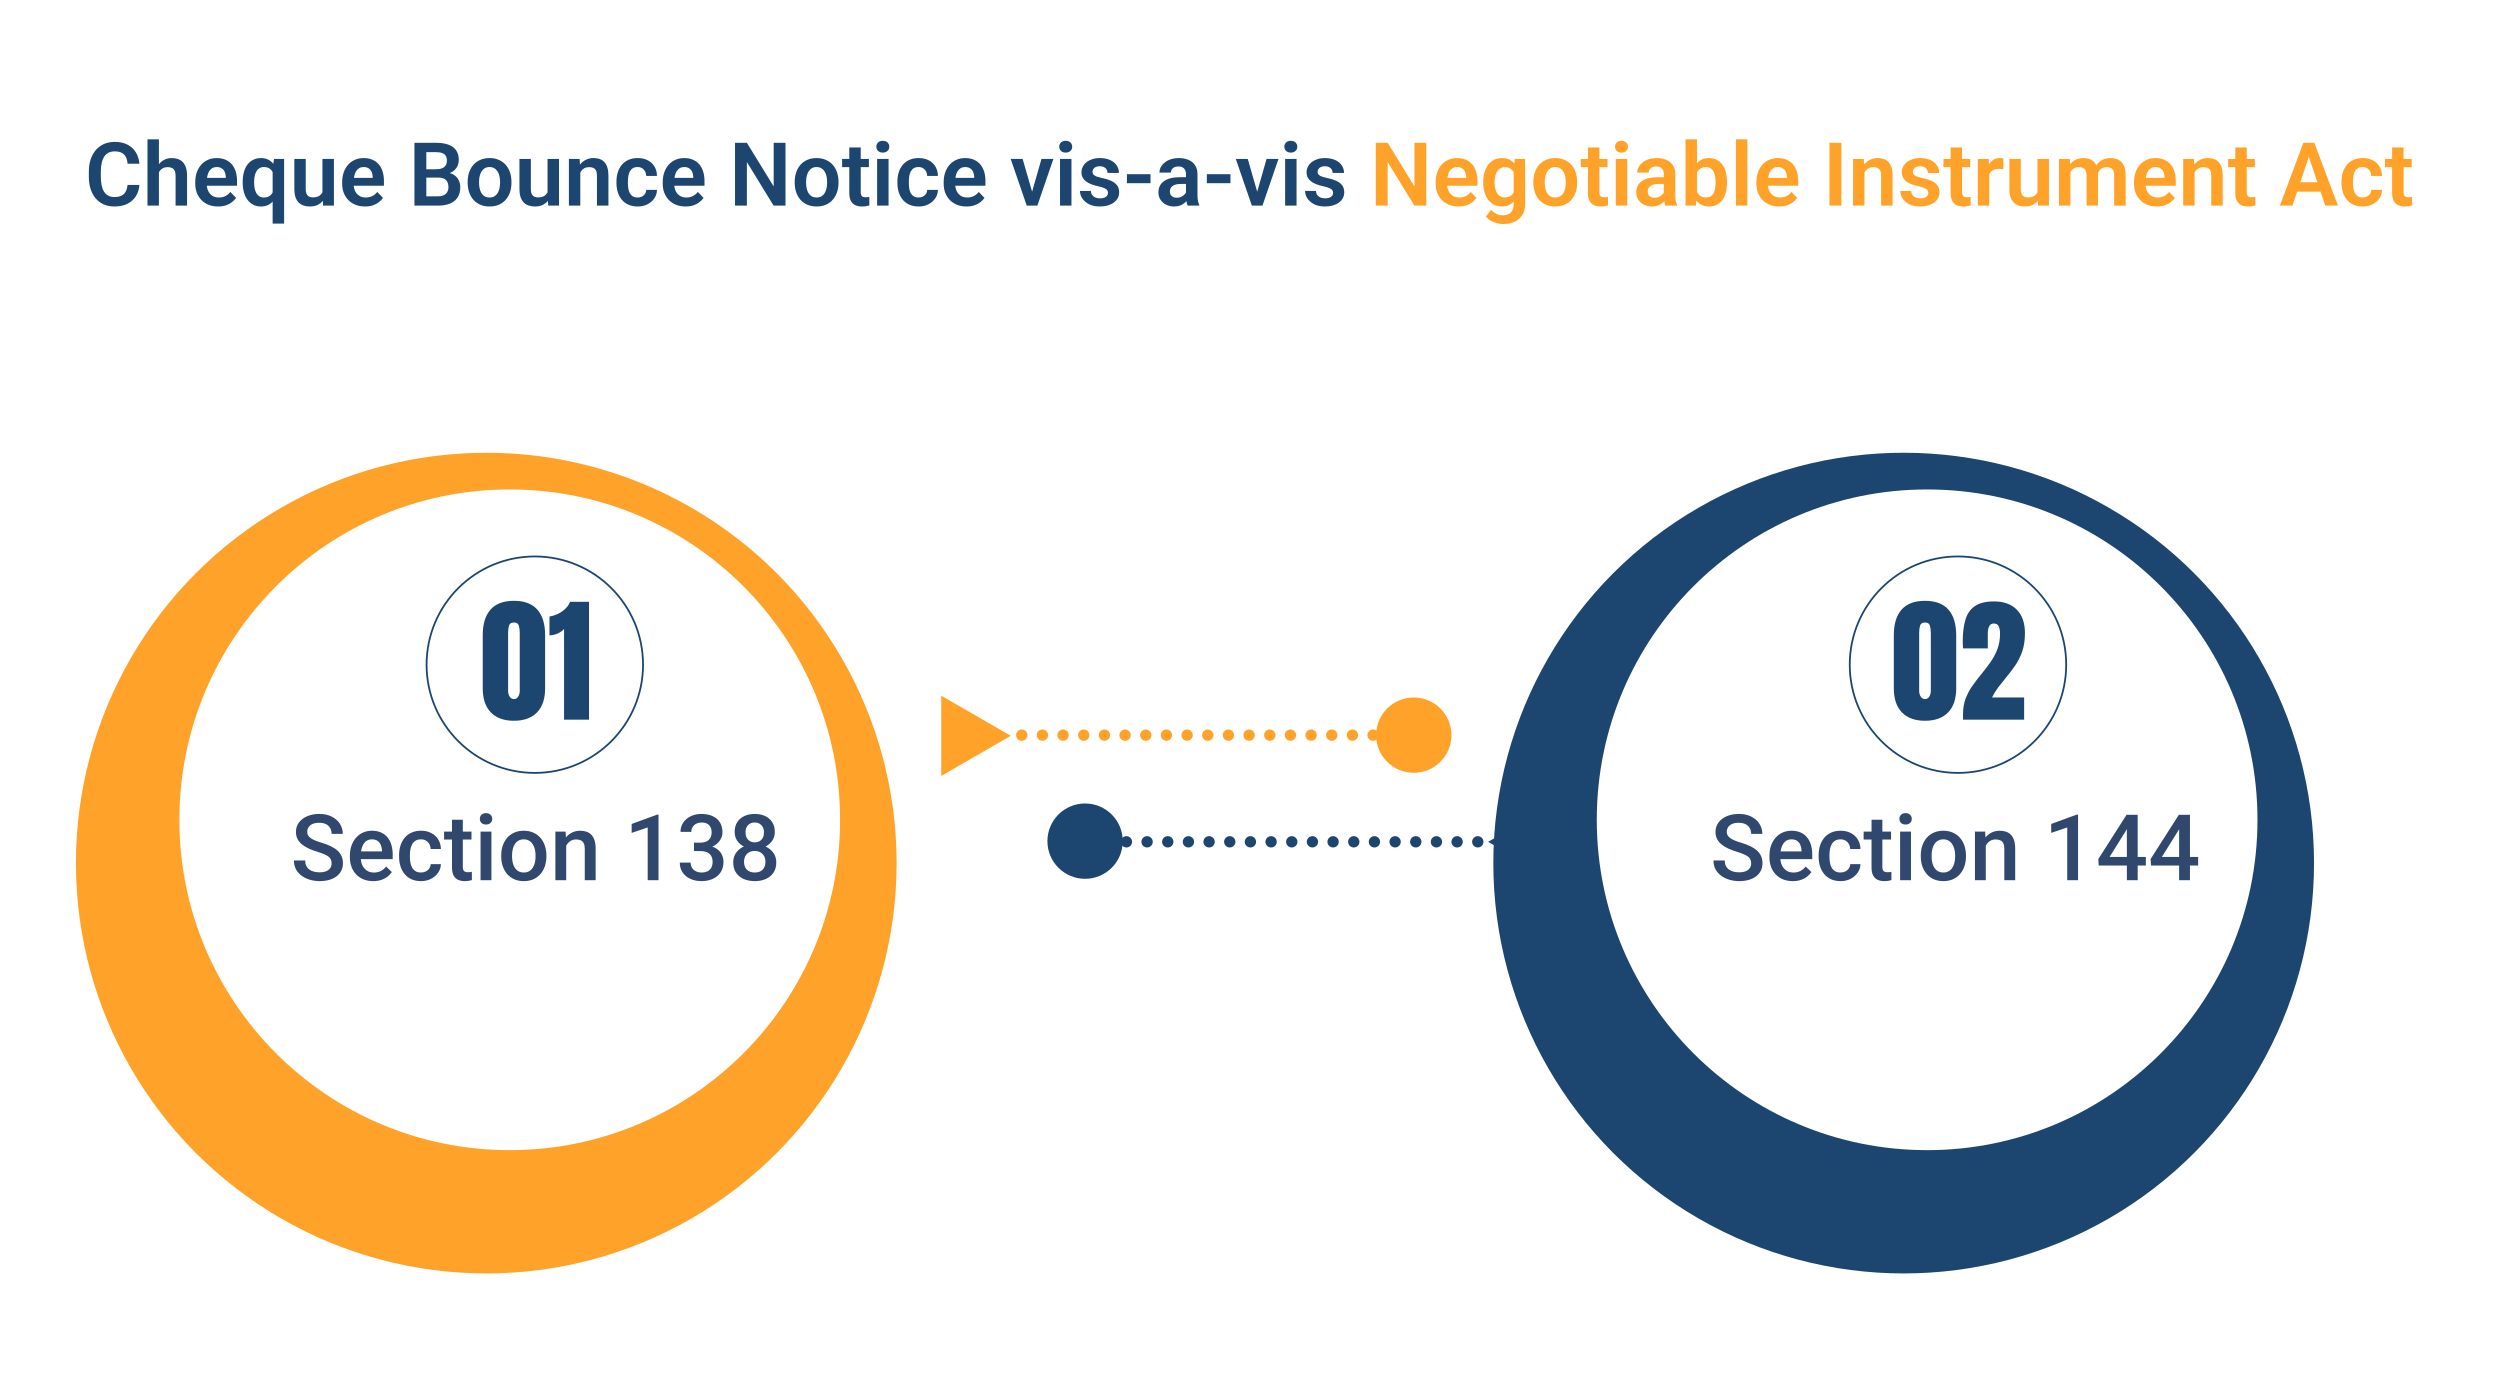<svg width="1386" height="771" viewBox="0 0 1386 771" fill="none" xmlns="http://www.w3.org/2000/svg">
<g clip-path="url(#clip0_1070_3083)">
<path d="M1386 1H0V770H1386V1Z" fill="white"/>
<path d="M560.359 407.931L521.827 430.178L521.827 385.684L560.359 407.931Z" fill="#FFA229"/>
<path d="M825.008 466.696L863.541 488.943L863.541 444.449L825.008 466.696Z" fill="#1C4670"/>
<g filter="url(#filter0_d_1070_3083)">
<circle cx="299.594" cy="437.5" r="227.5" fill="#FFA229"/>
</g>
<g filter="url(#filter1_d_1070_3083)">
<circle cx="1085.4" cy="437.5" r="227.5" fill="#1C4670"/>
</g>
<g filter="url(#filter2_d_1070_3083)">
<circle cx="299.591" cy="437.497" r="183.146" fill="white"/>
</g>
<circle cx="296.5" cy="368.5" r="60" stroke="#1C4670"/>
<path d="M284.92 399.594C279.403 399.594 275.135 398.048 272.117 394.955C269.124 391.863 267.627 387.41 267.627 381.596V352.131C267.627 345.995 269.049 341.295 271.895 338.029C274.764 334.739 279.106 333.094 284.92 333.094C290.758 333.094 295.1 334.739 297.945 338.029C300.79 341.295 302.213 345.995 302.213 352.131V381.596C302.213 387.41 300.716 391.863 297.723 394.955C294.729 398.048 290.462 399.594 284.92 399.594ZM284.92 387.57C285.934 387.57 286.726 387.113 287.295 386.197C287.864 385.282 288.148 384.255 288.148 383.117V350.869C288.148 349.335 287.975 347.999 287.629 346.861C287.307 345.699 286.404 345.117 284.92 345.117C283.436 345.117 282.52 345.699 282.174 346.861C281.852 347.999 281.691 349.335 281.691 350.869V383.117C281.691 384.255 281.976 385.282 282.545 386.197C283.139 387.113 283.93 387.57 284.92 387.57ZM312.715 399V348.68C311.824 349.743 310.6 350.609 309.041 351.277C307.482 351.921 306.01 352.242 304.625 352.242V341.814C305.936 341.617 307.346 341.196 308.855 340.553C310.365 339.885 311.762 338.982 313.049 337.844C314.36 336.681 315.362 335.283 316.055 333.65H326.557V399H312.715Z" fill="#1C4670"/>
<path d="M183.844 478.662C183.844 477.915 183.728 477.25 183.495 476.669C183.279 476.088 182.889 475.557 182.325 475.076C181.76 474.594 180.963 474.129 179.934 473.681C178.921 473.216 177.626 472.743 176.049 472.262C174.323 471.73 172.729 471.141 171.268 470.494C169.824 469.83 168.562 469.066 167.483 468.203C166.404 467.323 165.565 466.318 164.968 465.189C164.37 464.044 164.071 462.724 164.071 461.23C164.071 459.752 164.378 458.408 164.993 457.196C165.624 455.984 166.512 454.938 167.657 454.058C168.819 453.162 170.189 452.473 171.766 451.991C173.343 451.493 175.086 451.244 176.996 451.244C179.685 451.244 182.001 451.742 183.943 452.738C185.902 453.734 187.405 455.071 188.451 456.748C189.513 458.424 190.044 460.275 190.044 462.301H183.844C183.844 461.105 183.586 460.051 183.072 459.138C182.574 458.208 181.81 457.478 180.781 456.947C179.768 456.416 178.481 456.15 176.921 456.15C175.443 456.15 174.215 456.374 173.235 456.822C172.256 457.271 171.525 457.876 171.044 458.64C170.562 459.404 170.322 460.267 170.322 461.23C170.322 461.911 170.479 462.533 170.795 463.098C171.11 463.646 171.592 464.16 172.239 464.642C172.887 465.106 173.7 465.546 174.68 465.961C175.659 466.376 176.813 466.775 178.141 467.157C180.15 467.754 181.901 468.418 183.396 469.149C184.89 469.863 186.135 470.676 187.131 471.589C188.127 472.502 188.874 473.54 189.372 474.702C189.87 475.848 190.119 477.151 190.119 478.612C190.119 480.139 189.812 481.517 189.198 482.746C188.583 483.958 187.704 484.995 186.558 485.858C185.429 486.705 184.068 487.361 182.474 487.826C180.897 488.274 179.137 488.498 177.195 488.498C175.452 488.498 173.733 488.266 172.04 487.801C170.363 487.336 168.836 486.63 167.458 485.684C166.08 484.721 164.984 483.526 164.171 482.098C163.357 480.654 162.951 478.969 162.951 477.043H169.201C169.201 478.222 169.4 479.226 169.799 480.056C170.214 480.886 170.787 481.567 171.517 482.098C172.248 482.613 173.094 482.995 174.057 483.244C175.037 483.493 176.083 483.617 177.195 483.617C178.656 483.617 179.876 483.41 180.855 482.995C181.852 482.58 182.599 481.999 183.097 481.251C183.595 480.504 183.844 479.641 183.844 478.662ZM206.928 488.498C204.936 488.498 203.135 488.174 201.524 487.527C199.931 486.863 198.569 485.941 197.44 484.763C196.328 483.584 195.473 482.198 194.875 480.604C194.278 479.01 193.979 477.292 193.979 475.449V474.453C193.979 472.345 194.286 470.436 194.9 468.726C195.515 467.016 196.37 465.555 197.465 464.343C198.561 463.114 199.856 462.176 201.35 461.529C202.844 460.881 204.463 460.558 206.206 460.558C208.132 460.558 209.817 460.881 211.261 461.529C212.706 462.176 213.901 463.089 214.847 464.268C215.81 465.43 216.524 466.816 216.989 468.427C217.47 470.037 217.711 471.813 217.711 473.756V476.321H196.893V472.013H211.784V471.54C211.751 470.46 211.535 469.448 211.137 468.501C210.755 467.555 210.166 466.792 209.369 466.21C208.572 465.629 207.509 465.339 206.181 465.339C205.185 465.339 204.297 465.555 203.517 465.986C202.753 466.401 202.114 467.007 201.599 467.804C201.084 468.601 200.686 469.564 200.404 470.693C200.138 471.805 200.005 473.059 200.005 474.453V475.449C200.005 476.628 200.163 477.724 200.479 478.736C200.811 479.732 201.292 480.604 201.923 481.351C202.554 482.098 203.317 482.688 204.214 483.119C205.11 483.534 206.131 483.742 207.277 483.742C208.721 483.742 210.008 483.451 211.137 482.87C212.266 482.289 213.245 481.467 214.075 480.405L217.238 483.468C216.657 484.314 215.901 485.128 214.972 485.908C214.042 486.672 212.905 487.294 211.56 487.776C210.232 488.257 208.688 488.498 206.928 488.498ZM233.399 483.717C234.379 483.717 235.259 483.526 236.039 483.144C236.836 482.746 237.475 482.198 237.957 481.5C238.455 480.803 238.729 479.998 238.778 479.085H244.431C244.398 480.828 243.883 482.414 242.887 483.841C241.891 485.269 240.571 486.406 238.928 487.253C237.284 488.083 235.466 488.498 233.474 488.498C231.416 488.498 229.623 488.149 228.095 487.452C226.568 486.738 225.298 485.759 224.285 484.514C223.272 483.269 222.509 481.833 221.994 480.206C221.496 478.579 221.247 476.835 221.247 474.976V474.104C221.247 472.245 221.496 470.502 221.994 468.875C222.509 467.231 223.272 465.787 224.285 464.542C225.298 463.297 226.568 462.326 228.095 461.628C229.623 460.915 231.407 460.558 233.449 460.558C235.607 460.558 237.5 460.989 239.127 461.853C240.754 462.699 242.032 463.886 242.962 465.414C243.908 466.924 244.398 468.684 244.431 470.693H238.778C238.729 469.697 238.479 468.8 238.031 468.003C237.6 467.19 236.985 466.542 236.188 466.061C235.408 465.58 234.47 465.339 233.375 465.339C232.163 465.339 231.158 465.588 230.361 466.086C229.564 466.567 228.942 467.231 228.494 468.078C228.045 468.908 227.722 469.846 227.522 470.892C227.34 471.921 227.249 472.992 227.249 474.104V474.976C227.249 476.088 227.34 477.167 227.522 478.213C227.705 479.259 228.021 480.197 228.469 481.027C228.934 481.841 229.564 482.497 230.361 482.995C231.158 483.476 232.171 483.717 233.399 483.717ZM261.39 461.056V465.438H246.199V461.056H261.39ZM250.582 454.457H256.583V480.554C256.583 481.384 256.7 482.023 256.932 482.472C257.181 482.903 257.521 483.194 257.953 483.343C258.385 483.493 258.891 483.567 259.472 483.567C259.887 483.567 260.286 483.542 260.667 483.493C261.049 483.443 261.356 483.393 261.589 483.343L261.614 487.925C261.116 488.075 260.535 488.208 259.871 488.324C259.223 488.44 258.476 488.498 257.629 488.498C256.251 488.498 255.031 488.257 253.969 487.776C252.906 487.278 252.076 486.473 251.479 485.36C250.881 484.248 250.582 482.771 250.582 480.928V454.457ZM272.446 461.056V488H266.42V461.056H272.446ZM266.021 453.983C266.021 453.07 266.32 452.315 266.918 451.717C267.532 451.103 268.379 450.796 269.458 450.796C270.521 450.796 271.359 451.103 271.973 451.717C272.587 452.315 272.895 453.07 272.895 453.983C272.895 454.88 272.587 455.627 271.973 456.225C271.359 456.822 270.521 457.121 269.458 457.121C268.379 457.121 267.532 456.822 266.918 456.225C266.32 455.627 266.021 454.88 266.021 453.983ZM277.875 474.827V474.254C277.875 472.312 278.157 470.51 278.722 468.85C279.286 467.173 280.1 465.721 281.162 464.492C282.241 463.247 283.553 462.284 285.097 461.604C286.657 460.906 288.417 460.558 290.376 460.558C292.352 460.558 294.111 460.906 295.655 461.604C297.216 462.284 298.536 463.247 299.615 464.492C300.694 465.721 301.516 467.173 302.08 468.85C302.645 470.51 302.927 472.312 302.927 474.254V474.827C302.927 476.769 302.645 478.57 302.08 480.23C301.516 481.891 300.694 483.343 299.615 484.588C298.536 485.817 297.224 486.78 295.68 487.477C294.136 488.158 292.385 488.498 290.426 488.498C288.45 488.498 286.682 488.158 285.122 487.477C283.578 486.78 282.266 485.817 281.187 484.588C280.108 483.343 279.286 481.891 278.722 480.23C278.157 478.57 277.875 476.769 277.875 474.827ZM283.876 474.254V474.827C283.876 476.039 284.001 477.184 284.25 478.263C284.499 479.342 284.889 480.289 285.42 481.102C285.952 481.916 286.632 482.555 287.462 483.02C288.292 483.484 289.28 483.717 290.426 483.717C291.538 483.717 292.501 483.484 293.314 483.02C294.145 482.555 294.825 481.916 295.356 481.102C295.888 480.289 296.278 479.342 296.527 478.263C296.792 477.184 296.925 476.039 296.925 474.827V474.254C296.925 473.059 296.792 471.93 296.527 470.867C296.278 469.788 295.879 468.833 295.332 468.003C294.8 467.173 294.12 466.526 293.29 466.061C292.476 465.58 291.505 465.339 290.376 465.339C289.247 465.339 288.268 465.58 287.438 466.061C286.624 466.526 285.952 467.173 285.42 468.003C284.889 468.833 284.499 469.788 284.25 470.867C284.001 471.93 283.876 473.059 283.876 474.254ZM313.909 466.808V488H307.907V461.056H313.56L313.909 466.808ZM312.838 473.532L310.896 473.507C310.912 471.598 311.178 469.846 311.692 468.252C312.224 466.659 312.954 465.289 313.884 464.144C314.83 462.998 315.959 462.118 317.271 461.504C318.582 460.873 320.043 460.558 321.653 460.558C322.948 460.558 324.119 460.74 325.165 461.105C326.227 461.454 327.132 462.027 327.879 462.824C328.643 463.621 329.224 464.658 329.622 465.937C330.021 467.198 330.22 468.75 330.22 470.593V488H324.193V470.568C324.193 469.273 324.002 468.252 323.621 467.505C323.255 466.742 322.716 466.202 322.002 465.887C321.305 465.555 320.433 465.389 319.387 465.389C318.358 465.389 317.437 465.604 316.623 466.036C315.81 466.468 315.121 467.057 314.556 467.804C314.008 468.551 313.585 469.415 313.286 470.394C312.987 471.374 312.838 472.419 312.838 473.532ZM365.083 451.618V488H359.082V458.74L350.191 461.753V456.797L364.361 451.618H365.083ZM384.731 467.157H388.317C389.711 467.157 390.865 466.916 391.778 466.435C392.708 465.953 393.397 465.289 393.845 464.442C394.293 463.596 394.518 462.625 394.518 461.529C394.518 460.383 394.31 459.404 393.895 458.59C393.497 457.76 392.882 457.121 392.052 456.673C391.239 456.225 390.201 456 388.939 456C387.877 456 386.914 456.216 386.051 456.648C385.204 457.063 384.532 457.661 384.034 458.441C383.536 459.205 383.287 460.118 383.287 461.18H377.26C377.26 459.254 377.767 457.544 378.779 456.05C379.792 454.556 381.17 453.386 382.913 452.539C384.673 451.676 386.648 451.244 388.84 451.244C391.181 451.244 393.223 451.634 394.966 452.415C396.726 453.178 398.095 454.324 399.075 455.851C400.054 457.378 400.544 459.271 400.544 461.529C400.544 462.558 400.303 463.604 399.822 464.667C399.34 465.729 398.626 466.7 397.68 467.58C396.734 468.443 395.555 469.149 394.144 469.697C392.733 470.228 391.098 470.494 389.238 470.494H384.731V467.157ZM384.731 471.838V468.551H389.238C391.363 468.551 393.173 468.8 394.667 469.298C396.178 469.796 397.406 470.485 398.353 471.365C399.299 472.229 399.988 473.216 400.419 474.329C400.868 475.441 401.092 476.62 401.092 477.865C401.092 479.558 400.785 481.069 400.17 482.397C399.573 483.708 398.718 484.821 397.605 485.734C396.493 486.647 395.19 487.336 393.696 487.801C392.218 488.266 390.608 488.498 388.865 488.498C387.304 488.498 385.81 488.282 384.382 487.851C382.955 487.419 381.676 486.78 380.547 485.933C379.418 485.07 378.522 483.999 377.858 482.721C377.21 481.426 376.887 479.932 376.887 478.238H382.888C382.888 479.317 383.137 480.272 383.635 481.102C384.15 481.916 384.864 482.555 385.777 483.02C386.707 483.484 387.769 483.717 388.964 483.717C390.226 483.717 391.313 483.493 392.227 483.044C393.14 482.596 393.837 481.932 394.318 481.052C394.816 480.172 395.065 479.11 395.065 477.865C395.065 476.454 394.792 475.308 394.244 474.428C393.696 473.548 392.916 472.901 391.903 472.486C390.89 472.054 389.695 471.838 388.317 471.838H384.731ZM430.377 478.114C430.377 480.372 429.854 482.272 428.808 483.816C427.762 485.36 426.334 486.531 424.525 487.328C422.732 488.108 420.707 488.498 418.449 488.498C416.191 488.498 414.157 488.108 412.348 487.328C410.538 486.531 409.11 485.36 408.064 483.816C407.019 482.272 406.496 480.372 406.496 478.114C406.496 476.62 406.786 475.267 407.367 474.055C407.948 472.826 408.77 471.772 409.833 470.892C410.912 469.996 412.173 469.307 413.618 468.825C415.079 468.344 416.672 468.103 418.399 468.103C420.69 468.103 422.74 468.526 424.55 469.373C426.359 470.22 427.779 471.39 428.808 472.884C429.854 474.378 430.377 476.122 430.377 478.114ZM424.351 477.815C424.351 476.603 424.102 475.541 423.604 474.627C423.105 473.714 422.408 473.009 421.512 472.511C420.615 472.013 419.578 471.764 418.399 471.764C417.204 471.764 416.166 472.013 415.286 472.511C414.406 473.009 413.717 473.714 413.219 474.627C412.738 475.541 412.497 476.603 412.497 477.815C412.497 479.043 412.738 480.106 413.219 481.002C413.701 481.882 414.39 482.555 415.286 483.02C416.183 483.484 417.237 483.717 418.449 483.717C419.661 483.717 420.707 483.484 421.586 483.02C422.466 482.555 423.147 481.882 423.628 481.002C424.11 480.106 424.351 479.043 424.351 477.815ZM429.555 461.28C429.555 463.089 429.074 464.7 428.111 466.111C427.165 467.522 425.853 468.634 424.176 469.448C422.5 470.245 420.59 470.643 418.449 470.643C416.291 470.643 414.365 470.245 412.671 469.448C410.995 468.634 409.675 467.522 408.712 466.111C407.766 464.7 407.292 463.089 407.292 461.28C407.292 459.122 407.766 457.304 408.712 455.826C409.675 454.332 410.995 453.195 412.671 452.415C414.348 451.634 416.266 451.244 418.424 451.244C420.582 451.244 422.5 451.634 424.176 452.415C425.853 453.195 427.165 454.332 428.111 455.826C429.074 457.304 429.555 459.122 429.555 461.28ZM423.554 461.479C423.554 460.4 423.338 459.454 422.906 458.64C422.491 457.81 421.902 457.163 421.138 456.698C420.375 456.233 419.47 456 418.424 456C417.378 456 416.473 456.225 415.709 456.673C414.946 457.121 414.356 457.752 413.941 458.565C413.526 459.379 413.319 460.35 413.319 461.479C413.319 462.591 413.526 463.562 413.941 464.393C414.356 465.206 414.946 465.845 415.709 466.31C416.49 466.775 417.403 467.007 418.449 467.007C419.495 467.007 420.399 466.775 421.163 466.31C421.927 465.845 422.516 465.206 422.931 464.393C423.346 463.562 423.554 462.591 423.554 461.479Z" fill="#30486E"/>
<g filter="url(#filter3_d_1070_3083)">
<circle cx="1085.4" cy="437.497" r="183.146" fill="white"/>
</g>
<circle cx="1085.5" cy="368.5" r="60" stroke="#1C4670"/>
<path d="M1067.22 399.594C1061.71 399.594 1057.44 398.048 1054.42 394.955C1051.43 391.863 1049.93 387.41 1049.93 381.596V352.131C1049.93 345.995 1051.35 341.295 1054.2 338.029C1057.07 334.739 1061.41 333.094 1067.22 333.094C1073.06 333.094 1077.4 334.739 1080.25 338.029C1083.09 341.295 1084.52 345.995 1084.52 352.131V381.596C1084.52 387.41 1083.02 391.863 1080.03 394.955C1077.03 398.048 1072.76 399.594 1067.22 399.594ZM1067.22 387.57C1068.24 387.57 1069.03 387.113 1069.6 386.197C1070.17 385.282 1070.45 384.255 1070.45 383.117V350.869C1070.45 349.335 1070.28 347.999 1069.93 346.861C1069.61 345.699 1068.71 345.117 1067.22 345.117C1065.74 345.117 1064.82 345.699 1064.48 346.861C1064.15 347.999 1063.99 349.335 1063.99 350.869V383.117C1063.99 384.255 1064.28 385.282 1064.85 386.197C1065.44 387.113 1066.23 387.57 1067.22 387.57ZM1088.3 399V395.883C1088.3 392.642 1088.8 389.735 1089.79 387.162C1090.8 384.564 1092.1 382.165 1093.68 379.963C1095.26 377.736 1096.93 375.559 1098.69 373.432C1100.4 371.354 1102.02 369.226 1103.55 367.049C1105.11 364.847 1106.37 362.472 1107.34 359.924C1108.33 357.351 1108.82 354.469 1108.82 351.277C1108.82 349.743 1108.59 348.432 1108.12 347.344C1107.67 346.23 1106.73 345.674 1105.3 345.674C1103.12 345.674 1102.03 347.616 1102.03 351.5V359.479H1088.3C1088.28 358.91 1088.24 358.266 1088.19 357.549C1088.16 356.831 1088.15 356.139 1088.15 355.471C1088.15 350.77 1088.65 346.787 1089.64 343.521C1090.63 340.231 1092.37 337.732 1094.87 336.025C1097.39 334.294 1100.93 333.428 1105.48 333.428C1110.9 333.428 1115.11 334.949 1118.1 337.992C1121.12 341.035 1122.63 345.377 1122.63 351.018C1122.63 354.852 1122.13 358.217 1121.14 361.111C1120.15 363.981 1118.84 366.604 1117.21 368.979C1115.58 371.329 1113.78 373.679 1111.83 376.029C1110.44 377.687 1109.09 379.382 1107.78 381.113C1106.5 382.845 1105.36 384.701 1104.37 386.68H1122.18V399H1088.3Z" fill="#1C4670"/>
<path d="M970.844 478.662C970.844 477.915 970.728 477.25 970.495 476.669C970.279 476.088 969.889 475.557 969.325 475.076C968.76 474.594 967.963 474.129 966.934 473.681C965.921 473.216 964.626 472.743 963.049 472.262C961.323 471.73 959.729 471.141 958.268 470.494C956.824 469.83 955.562 469.066 954.483 468.203C953.404 467.323 952.565 466.318 951.968 465.189C951.37 464.044 951.071 462.724 951.071 461.23C951.071 459.752 951.378 458.408 951.993 457.196C952.624 455.984 953.512 454.938 954.657 454.058C955.819 453.162 957.189 452.473 958.766 451.991C960.343 451.493 962.086 451.244 963.996 451.244C966.685 451.244 969.001 451.742 970.943 452.738C972.902 453.734 974.405 455.071 975.451 456.748C976.513 458.424 977.044 460.275 977.044 462.301H970.844C970.844 461.105 970.586 460.051 970.072 459.138C969.574 458.208 968.81 457.478 967.781 456.947C966.768 456.416 965.481 456.15 963.921 456.15C962.443 456.15 961.215 456.374 960.235 456.822C959.256 457.271 958.525 457.876 958.044 458.64C957.562 459.404 957.322 460.267 957.322 461.23C957.322 461.911 957.479 462.533 957.795 463.098C958.11 463.646 958.592 464.16 959.239 464.642C959.887 465.106 960.7 465.546 961.68 465.961C962.659 466.376 963.813 466.775 965.141 467.157C967.15 467.754 968.901 468.418 970.396 469.149C971.89 469.863 973.135 470.676 974.131 471.589C975.127 472.502 975.874 473.54 976.372 474.702C976.87 475.848 977.119 477.151 977.119 478.612C977.119 480.139 976.812 481.517 976.198 482.746C975.583 483.958 974.704 484.995 973.558 485.858C972.429 486.705 971.068 487.361 969.474 487.826C967.897 488.274 966.137 488.498 964.195 488.498C962.452 488.498 960.733 488.266 959.04 487.801C957.363 487.336 955.836 486.63 954.458 485.684C953.08 484.721 951.984 483.526 951.171 482.098C950.357 480.654 949.951 478.969 949.951 477.043H956.201C956.201 478.222 956.4 479.226 956.799 480.056C957.214 480.886 957.787 481.567 958.517 482.098C959.248 482.613 960.094 482.995 961.057 483.244C962.037 483.493 963.083 483.617 964.195 483.617C965.656 483.617 966.876 483.41 967.855 482.995C968.852 482.58 969.599 481.999 970.097 481.251C970.595 480.504 970.844 479.641 970.844 478.662ZM993.928 488.498C991.936 488.498 990.135 488.174 988.524 487.527C986.931 486.863 985.569 485.941 984.44 484.763C983.328 483.584 982.473 482.198 981.875 480.604C981.278 479.01 980.979 477.292 980.979 475.449V474.453C980.979 472.345 981.286 470.436 981.9 468.726C982.515 467.016 983.37 465.555 984.465 464.343C985.561 463.114 986.856 462.176 988.35 461.529C989.844 460.881 991.463 460.558 993.206 460.558C995.132 460.558 996.817 460.881 998.261 461.529C999.706 462.176 1000.9 463.089 1001.85 464.268C1002.81 465.43 1003.52 466.816 1003.99 468.427C1004.47 470.037 1004.71 471.813 1004.71 473.756V476.321H983.893V472.013H998.784V471.54C998.751 470.46 998.535 469.448 998.137 468.501C997.755 467.555 997.166 466.792 996.369 466.21C995.572 465.629 994.509 465.339 993.181 465.339C992.185 465.339 991.297 465.555 990.517 465.986C989.753 466.401 989.114 467.007 988.599 467.804C988.084 468.601 987.686 469.564 987.404 470.693C987.138 471.805 987.005 473.059 987.005 474.453V475.449C987.005 476.628 987.163 477.724 987.479 478.736C987.811 479.732 988.292 480.604 988.923 481.351C989.554 482.098 990.317 482.688 991.214 483.119C992.11 483.534 993.131 483.742 994.277 483.742C995.721 483.742 997.008 483.451 998.137 482.87C999.266 482.289 1000.25 481.467 1001.08 480.405L1004.24 483.468C1003.66 484.314 1002.9 485.128 1001.97 485.908C1001.04 486.672 999.905 487.294 998.56 487.776C997.232 488.257 995.688 488.498 993.928 488.498ZM1020.4 483.717C1021.38 483.717 1022.26 483.526 1023.04 483.144C1023.84 482.746 1024.48 482.198 1024.96 481.5C1025.45 480.803 1025.73 479.998 1025.78 479.085H1031.43C1031.4 480.828 1030.88 482.414 1029.89 483.841C1028.89 485.269 1027.57 486.406 1025.93 487.253C1024.28 488.083 1022.47 488.498 1020.47 488.498C1018.42 488.498 1016.62 488.149 1015.1 487.452C1013.57 486.738 1012.3 485.759 1011.29 484.514C1010.27 483.269 1009.51 481.833 1008.99 480.206C1008.5 478.579 1008.25 476.835 1008.25 474.976V474.104C1008.25 472.245 1008.5 470.502 1008.99 468.875C1009.51 467.231 1010.27 465.787 1011.29 464.542C1012.3 463.297 1013.57 462.326 1015.1 461.628C1016.62 460.915 1018.41 460.558 1020.45 460.558C1022.61 460.558 1024.5 460.989 1026.13 461.853C1027.75 462.699 1029.03 463.886 1029.96 465.414C1030.91 466.924 1031.4 468.684 1031.43 470.693H1025.78C1025.73 469.697 1025.48 468.8 1025.03 468.003C1024.6 467.19 1023.99 466.542 1023.19 466.061C1022.41 465.58 1021.47 465.339 1020.37 465.339C1019.16 465.339 1018.16 465.588 1017.36 466.086C1016.56 466.567 1015.94 467.231 1015.49 468.078C1015.05 468.908 1014.72 469.846 1014.52 470.892C1014.34 471.921 1014.25 472.992 1014.25 474.104V474.976C1014.25 476.088 1014.34 477.167 1014.52 478.213C1014.71 479.259 1015.02 480.197 1015.47 481.027C1015.93 481.841 1016.56 482.497 1017.36 482.995C1018.16 483.476 1019.17 483.717 1020.4 483.717ZM1048.39 461.056V465.438H1033.2V461.056H1048.39ZM1037.58 454.457H1043.58V480.554C1043.58 481.384 1043.7 482.023 1043.93 482.472C1044.18 482.903 1044.52 483.194 1044.95 483.343C1045.38 483.493 1045.89 483.567 1046.47 483.567C1046.89 483.567 1047.29 483.542 1047.67 483.493C1048.05 483.443 1048.36 483.393 1048.59 483.343L1048.61 487.925C1048.12 488.075 1047.53 488.208 1046.87 488.324C1046.22 488.44 1045.48 488.498 1044.63 488.498C1043.25 488.498 1042.03 488.257 1040.97 487.776C1039.91 487.278 1039.08 486.473 1038.48 485.36C1037.88 484.248 1037.58 482.771 1037.58 480.928V454.457ZM1059.45 461.056V488H1053.42V461.056H1059.45ZM1053.02 453.983C1053.02 453.07 1053.32 452.315 1053.92 451.717C1054.53 451.103 1055.38 450.796 1056.46 450.796C1057.52 450.796 1058.36 451.103 1058.97 451.717C1059.59 452.315 1059.89 453.07 1059.89 453.983C1059.89 454.88 1059.59 455.627 1058.97 456.225C1058.36 456.822 1057.52 457.121 1056.46 457.121C1055.38 457.121 1054.53 456.822 1053.92 456.225C1053.32 455.627 1053.02 454.88 1053.02 453.983ZM1064.88 474.827V474.254C1064.88 472.312 1065.16 470.51 1065.72 468.85C1066.29 467.173 1067.1 465.721 1068.16 464.492C1069.24 463.247 1070.55 462.284 1072.1 461.604C1073.66 460.906 1075.42 460.558 1077.38 460.558C1079.35 460.558 1081.11 460.906 1082.66 461.604C1084.22 462.284 1085.54 463.247 1086.61 464.492C1087.69 465.721 1088.52 467.173 1089.08 468.85C1089.64 470.51 1089.93 472.312 1089.93 474.254V474.827C1089.93 476.769 1089.64 478.57 1089.08 480.23C1088.52 481.891 1087.69 483.343 1086.61 484.588C1085.54 485.817 1084.22 486.78 1082.68 487.477C1081.14 488.158 1079.38 488.498 1077.43 488.498C1075.45 488.498 1073.68 488.158 1072.12 487.477C1070.58 486.78 1069.27 485.817 1068.19 484.588C1067.11 483.343 1066.29 481.891 1065.72 480.23C1065.16 478.57 1064.88 476.769 1064.88 474.827ZM1070.88 474.254V474.827C1070.88 476.039 1071 477.184 1071.25 478.263C1071.5 479.342 1071.89 480.289 1072.42 481.102C1072.95 481.916 1073.63 482.555 1074.46 483.02C1075.29 483.484 1076.28 483.717 1077.43 483.717C1078.54 483.717 1079.5 483.484 1080.31 483.02C1081.14 482.555 1081.83 481.916 1082.36 481.102C1082.89 480.289 1083.28 479.342 1083.53 478.263C1083.79 477.184 1083.93 476.039 1083.93 474.827V474.254C1083.93 473.059 1083.79 471.93 1083.53 470.867C1083.28 469.788 1082.88 468.833 1082.33 468.003C1081.8 467.173 1081.12 466.526 1080.29 466.061C1079.48 465.58 1078.5 465.339 1077.38 465.339C1076.25 465.339 1075.27 465.58 1074.44 466.061C1073.62 466.526 1072.95 467.173 1072.42 468.003C1071.89 468.833 1071.5 469.788 1071.25 470.867C1071 471.93 1070.88 473.059 1070.88 474.254ZM1100.91 466.808V488H1094.91V461.056H1100.56L1100.91 466.808ZM1099.84 473.532L1097.9 473.507C1097.91 471.598 1098.18 469.846 1098.69 468.252C1099.22 466.659 1099.95 465.289 1100.88 464.144C1101.83 462.998 1102.96 462.118 1104.27 461.504C1105.58 460.873 1107.04 460.558 1108.65 460.558C1109.95 460.558 1111.12 460.74 1112.16 461.105C1113.23 461.454 1114.13 462.027 1114.88 462.824C1115.64 463.621 1116.22 464.658 1116.62 465.937C1117.02 467.198 1117.22 468.75 1117.22 470.593V488H1111.19V470.568C1111.19 469.273 1111 468.252 1110.62 467.505C1110.26 466.742 1109.72 466.202 1109 465.887C1108.3 465.555 1107.43 465.389 1106.39 465.389C1105.36 465.389 1104.44 465.604 1103.62 466.036C1102.81 466.468 1102.12 467.057 1101.56 467.804C1101.01 468.551 1100.58 469.415 1100.29 470.394C1099.99 471.374 1099.84 472.419 1099.84 473.532ZM1152.08 451.618V488H1146.08V458.74L1137.19 461.753V456.797L1151.36 451.618H1152.08ZM1189.66 475.076V479.857H1163.51L1163.31 476.246L1178.95 451.742H1183.76L1178.55 460.657L1169.56 475.076H1189.66ZM1185.13 451.742V488H1179.13V451.742H1185.13ZM1218.65 475.076V479.857H1192.5L1192.3 476.246L1207.94 451.742H1212.75L1207.54 460.657L1198.55 475.076H1218.65ZM1214.11 451.742V488H1208.11V451.742H1214.11Z" fill="#30486E"/>
<circle cx="566.46" cy="407.561" r="3.142" transform="rotate(180 566.46 407.561)" fill="#FFA229"/>
<circle cx="749.788" cy="407.561" r="3.142" transform="rotate(180 749.788 407.561)" fill="#FFA229"/>
<circle cx="716.155" cy="466.702" r="3.142" transform="rotate(180 716.155 466.702)" fill="#1C4670"/>
<circle cx="658.124" cy="407.561" r="3.142" transform="rotate(180 658.124 407.561)" fill="#FFA229"/>
<circle cx="624.491" cy="466.702" r="3.142" transform="rotate(180 624.491 466.702)" fill="#1C4670"/>
<circle cx="807.819" cy="466.702" r="3.142" transform="rotate(180 807.819 466.702)" fill="#1C4670"/>
<circle cx="612.288" cy="407.561" r="3.142" transform="rotate(180 612.288 407.561)" fill="#FFA229"/>
<circle cx="761.983" cy="466.702" r="3.142" transform="rotate(180 761.983 466.702)" fill="#1C4670"/>
<circle cx="703.96" cy="407.561" r="3.142" transform="rotate(180 703.96 407.561)" fill="#FFA229"/>
<circle cx="670.319" cy="466.702" r="3.142" transform="rotate(180 670.319 466.702)" fill="#1C4670"/>
<circle cx="589.374" cy="407.561" r="3.142" transform="rotate(180 589.374 407.561)" fill="#FFA229"/>
<circle cx="739.069" cy="466.702" r="3.142" transform="rotate(180 739.069 466.702)" fill="#1C4670"/>
<circle cx="681.038" cy="407.561" r="3.142" transform="rotate(180 681.038 407.561)" fill="#FFA229"/>
<circle cx="647.405" cy="466.702" r="3.142" transform="rotate(180 647.405 466.702)" fill="#1C4670"/>
<circle cx="635.21" cy="407.561" r="3.142" transform="rotate(180 635.21 407.561)" fill="#FFA229"/>
<circle cx="784.905" cy="466.702" r="3.142" transform="rotate(180 784.905 466.702)" fill="#1C4670"/>
<circle cx="726.874" cy="407.561" r="3.142" transform="rotate(180 726.874 407.561)" fill="#FFA229"/>
<circle cx="693.233" cy="466.702" r="3.142" transform="rotate(180 693.233 466.702)" fill="#1C4670"/>
<circle cx="577.913" cy="407.561" r="3.142" transform="rotate(180 577.913 407.561)" fill="#FFA229"/>
<circle cx="761.249" cy="407.561" r="3.142" transform="rotate(180 761.249 407.561)" fill="#FFA229"/>
<circle cx="783.796" cy="407.562" r="20.883" transform="rotate(180 783.796 407.562)" fill="#FFA229"/>
<circle cx="601.57" cy="466.328" r="20.883" transform="rotate(180 601.57 466.328)" fill="#1C4670"/>
<circle cx="727.608" cy="466.702" r="3.142" transform="rotate(180 727.608 466.702)" fill="#1C4670"/>
<circle cx="669.585" cy="407.561" r="3.142" transform="rotate(180 669.585 407.561)" fill="#FFA229"/>
<circle cx="635.944" cy="466.702" r="3.142" transform="rotate(180 635.944 466.702)" fill="#1C4670"/>
<circle cx="819.28" cy="466.702" r="3.142" transform="rotate(180 819.28 466.702)" fill="#1C4670"/>
<circle cx="623.749" cy="407.561" r="3.142" transform="rotate(180 623.749 407.561)" fill="#FFA229"/>
<circle cx="773.444" cy="466.702" r="3.142" transform="rotate(180 773.444 466.702)" fill="#1C4670"/>
<circle cx="715.413" cy="407.561" r="3.142" transform="rotate(180 715.413 407.561)" fill="#FFA229"/>
<circle cx="681.78" cy="466.702" r="3.142" transform="rotate(180 681.78 466.702)" fill="#1C4670"/>
<circle cx="600.835" cy="407.561" r="3.142" transform="rotate(180 600.835 407.561)" fill="#FFA229"/>
<circle cx="750.53" cy="466.702" r="3.142" transform="rotate(180 750.53 466.702)" fill="#1C4670"/>
<circle cx="692.499" cy="407.561" r="3.142" transform="rotate(180 692.499 407.561)" fill="#FFA229"/>
<circle cx="658.866" cy="466.702" r="3.142" transform="rotate(180 658.866 466.702)" fill="#1C4670"/>
<circle cx="646.663" cy="407.561" r="3.142" transform="rotate(180 646.663 407.561)" fill="#FFA229"/>
<circle cx="796.358" cy="466.702" r="3.142" transform="rotate(180 796.358 466.702)" fill="#1C4670"/>
<circle cx="738.327" cy="407.561" r="3.142" transform="rotate(180 738.327 407.561)" fill="#FFA229"/>
<circle cx="704.694" cy="466.702" r="3.142" transform="rotate(180 704.694 466.702)" fill="#1C4670"/>
<path d="M70.71 102.54H77.29C77.115 104.868 76.469 106.934 75.352 108.736C74.236 110.523 72.68 111.926 70.686 112.947C68.693 113.968 66.276 114.479 63.437 114.479C61.252 114.479 59.282 114.096 57.527 113.33C55.789 112.549 54.297 111.44 53.053 110.004C51.825 108.553 50.884 106.814 50.23 104.789C49.576 102.747 49.249 100.458 49.249 97.922V95.266C49.249 92.73 49.584 90.441 50.254 88.399C50.924 86.358 51.881 84.619 53.125 83.184C54.385 81.732 55.892 80.616 57.647 79.834C59.417 79.052 61.395 78.662 63.581 78.662C66.42 78.662 68.82 79.188 70.782 80.241C72.744 81.278 74.267 82.705 75.352 84.523C76.437 86.342 77.091 88.431 77.314 90.792H70.734C70.607 89.325 70.288 88.08 69.777 87.06C69.283 86.039 68.533 85.265 67.528 84.739C66.539 84.197 65.224 83.925 63.581 83.925C62.304 83.925 61.18 84.165 60.207 84.643C59.25 85.122 58.453 85.839 57.815 86.796C57.176 87.737 56.698 88.918 56.379 90.337C56.06 91.741 55.9 93.368 55.9 95.218V97.922C55.9 99.692 56.044 101.279 56.331 102.683C56.618 104.087 57.065 105.275 57.671 106.248C58.277 107.221 59.059 107.963 60.016 108.473C60.973 108.984 62.113 109.239 63.437 109.239C65.048 109.239 66.356 108.984 67.361 108.473C68.382 107.963 69.155 107.213 69.682 106.224C70.224 105.235 70.567 104.007 70.71 102.54ZM88.105 77.25V114H81.764V77.25H88.105ZM87.1 100.123H85.233C85.233 98.321 85.473 96.662 85.951 95.147C86.43 93.631 87.108 92.315 87.985 91.199C88.862 90.066 89.907 89.189 91.119 88.567C92.347 87.945 93.703 87.634 95.186 87.634C96.463 87.634 97.619 87.817 98.656 88.184C99.709 88.535 100.61 89.101 101.359 89.883C102.109 90.664 102.683 91.685 103.082 92.945C103.497 94.189 103.704 95.705 103.704 97.491V114H97.34V97.443C97.34 96.247 97.164 95.306 96.814 94.62C96.463 93.918 95.96 93.416 95.306 93.113C94.668 92.81 93.879 92.658 92.938 92.658C91.917 92.658 91.039 92.858 90.306 93.256C89.572 93.639 88.966 94.174 88.487 94.859C88.025 95.545 87.674 96.335 87.435 97.228C87.211 98.121 87.1 99.086 87.1 100.123ZM120.907 114.479C118.945 114.479 117.182 114.16 115.619 113.521C114.056 112.883 112.724 111.998 111.624 110.866C110.539 109.717 109.701 108.385 109.111 106.87C108.537 105.339 108.25 103.696 108.25 101.941V100.984C108.25 98.991 108.537 97.18 109.111 95.553C109.686 93.91 110.499 92.499 111.552 91.318C112.604 90.138 113.865 89.229 115.332 88.591C116.799 87.953 118.418 87.634 120.189 87.634C122.023 87.634 123.642 87.945 125.046 88.567C126.45 89.173 127.622 90.034 128.563 91.151C129.504 92.267 130.214 93.607 130.692 95.17C131.171 96.718 131.41 98.432 131.41 100.314V102.97H111.121V98.616H125.189V98.137C125.158 97.132 124.966 96.215 124.615 95.386C124.264 94.54 123.722 93.87 122.988 93.376C122.255 92.866 121.306 92.61 120.141 92.61C119.2 92.61 118.379 92.818 117.677 93.232C116.991 93.631 116.417 94.205 115.954 94.955C115.507 95.689 115.173 96.566 114.949 97.587C114.726 98.608 114.614 99.74 114.614 100.984V101.941C114.614 103.026 114.758 104.031 115.045 104.956C115.348 105.881 115.787 106.687 116.361 107.373C116.951 108.042 117.653 108.569 118.466 108.952C119.296 109.319 120.237 109.502 121.29 109.502C122.613 109.502 123.81 109.247 124.878 108.736C125.963 108.21 126.904 107.436 127.702 106.416L130.884 109.717C130.341 110.515 129.608 111.28 128.683 112.014C127.773 112.748 126.673 113.346 125.381 113.809C124.089 114.255 122.597 114.479 120.907 114.479ZM151.149 123.953V93.328L151.915 88.112H157.513V123.953H151.149ZM134.544 101.319V100.817C134.544 98.839 134.768 97.045 135.214 95.434C135.661 93.807 136.315 92.419 137.176 91.27C138.054 90.106 139.122 89.213 140.382 88.591C141.642 87.953 143.086 87.634 144.713 87.634C146.308 87.634 147.688 87.945 148.852 88.567C150.016 89.189 151.005 90.074 151.819 91.223C152.632 92.355 153.278 93.703 153.757 95.266C154.251 96.829 154.618 98.56 154.857 100.458V101.822C154.618 103.64 154.251 105.323 153.757 106.87C153.278 108.401 152.632 109.741 151.819 110.89C151.021 112.022 150.032 112.907 148.852 113.545C147.672 114.167 146.276 114.479 144.665 114.479C143.054 114.479 141.618 114.152 140.358 113.498C139.114 112.828 138.054 111.903 137.176 110.722C136.315 109.542 135.661 108.154 135.214 106.559C134.768 104.948 134.544 103.201 134.544 101.319ZM140.885 100.817V101.319C140.885 102.452 140.98 103.513 141.172 104.501C141.379 105.474 141.698 106.336 142.129 107.085C142.56 107.835 143.11 108.425 143.78 108.856C144.466 109.287 145.295 109.502 146.268 109.502C147.576 109.502 148.637 109.215 149.45 108.641C150.28 108.066 150.902 107.293 151.316 106.32C151.747 105.331 152.026 104.23 152.154 103.018V99.286C152.074 98.313 151.907 97.419 151.651 96.606C151.396 95.793 151.037 95.091 150.575 94.501C150.128 93.91 149.554 93.448 148.852 93.113C148.15 92.778 147.305 92.61 146.316 92.61C145.343 92.61 144.514 92.826 143.828 93.256C143.142 93.671 142.583 94.253 142.153 95.003C141.722 95.753 141.403 96.622 141.196 97.611C140.988 98.6 140.885 99.668 140.885 100.817ZM178.759 107.851V88.112H185.124V114H179.142L178.759 107.851ZM179.573 102.492L181.535 102.444C181.535 104.182 181.343 105.785 180.96 107.253C180.578 108.72 179.979 109.996 179.166 111.081C178.368 112.15 177.356 112.987 176.127 113.593C174.899 114.183 173.448 114.479 171.773 114.479C170.497 114.479 169.333 114.303 168.28 113.952C167.227 113.585 166.318 113.019 165.552 112.253C164.803 111.472 164.22 110.475 163.806 109.263C163.391 108.035 163.184 106.559 163.184 104.836V88.112H169.5V104.884C169.5 105.746 169.596 106.463 169.787 107.038C169.994 107.612 170.274 108.082 170.625 108.449C170.991 108.8 171.414 109.055 171.893 109.215C172.387 109.358 172.913 109.43 173.472 109.43C175.003 109.43 176.207 109.127 177.084 108.521C177.978 107.899 178.616 107.069 178.999 106.033C179.381 104.98 179.573 103.8 179.573 102.492ZM202.35 114.479C200.388 114.479 198.626 114.16 197.062 113.521C195.499 112.883 194.167 111.998 193.067 110.866C191.982 109.717 191.145 108.385 190.555 106.87C189.98 105.339 189.693 103.696 189.693 101.941V100.984C189.693 98.991 189.98 97.18 190.555 95.553C191.129 93.91 191.942 92.499 192.995 91.318C194.048 90.138 195.308 89.229 196.775 88.591C198.243 87.953 199.862 87.634 201.632 87.634C203.467 87.634 205.086 87.945 206.489 88.567C207.893 89.173 209.065 90.034 210.006 91.151C210.947 92.267 211.657 93.607 212.136 95.17C212.614 96.718 212.854 98.432 212.854 100.314V102.97H192.564V98.616H206.633V98.137C206.601 97.132 206.41 96.215 206.059 95.386C205.708 94.54 205.165 93.87 204.432 93.376C203.698 92.866 202.749 92.61 201.584 92.61C200.643 92.61 199.822 92.818 199.12 93.232C198.434 93.631 197.86 94.205 197.397 94.955C196.951 95.689 196.616 96.566 196.393 97.587C196.169 98.608 196.058 99.74 196.058 100.984V101.941C196.058 103.026 196.201 104.031 196.488 104.956C196.791 105.881 197.23 106.687 197.804 107.373C198.394 108.042 199.096 108.569 199.91 108.952C200.739 109.319 201.68 109.502 202.733 109.502C204.057 109.502 205.253 109.247 206.322 108.736C207.406 108.21 208.347 107.436 209.145 106.416L212.327 109.717C211.785 110.515 211.051 111.28 210.126 112.014C209.217 112.748 208.116 113.346 206.824 113.809C205.532 114.255 204.041 114.479 202.35 114.479ZM243.12 98.472H234.219L234.171 93.831H241.804C243.112 93.831 244.204 93.647 245.082 93.28C245.959 92.913 246.621 92.379 247.067 91.677C247.53 90.975 247.761 90.122 247.761 89.117C247.761 88.001 247.546 87.091 247.115 86.39C246.701 85.688 246.047 85.177 245.153 84.858C244.26 84.523 243.128 84.356 241.756 84.356H236.349V114H229.769V79.164H241.756C243.734 79.164 245.496 79.356 247.043 79.738C248.607 80.105 249.931 80.679 251.015 81.461C252.1 82.243 252.921 83.224 253.479 84.404C254.054 85.584 254.341 86.988 254.341 88.615C254.341 90.05 254.006 91.374 253.336 92.586C252.682 93.783 251.669 94.756 250.297 95.505C248.942 96.255 247.219 96.686 245.129 96.797L243.12 98.472ZM242.833 114H232.281L235.033 108.832H242.833C244.14 108.832 245.217 108.617 246.062 108.186C246.924 107.755 247.562 107.165 247.977 106.416C248.407 105.65 248.623 104.773 248.623 103.784C248.623 102.699 248.431 101.758 248.048 100.96C247.681 100.163 247.091 99.549 246.278 99.118C245.48 98.688 244.428 98.472 243.12 98.472H236.277L236.325 93.831H245.034L246.541 95.625C248.551 95.641 250.186 96.04 251.446 96.821C252.722 97.603 253.663 98.608 254.269 99.836C254.875 101.064 255.178 102.388 255.178 103.808C255.178 106.041 254.692 107.915 253.719 109.43C252.762 110.945 251.358 112.086 249.508 112.852C247.674 113.617 245.448 114 242.833 114ZM259.27 101.319V100.817C259.27 98.919 259.541 97.172 260.083 95.577C260.625 93.966 261.415 92.57 262.452 91.39C263.488 90.21 264.757 89.293 266.256 88.639C267.755 87.969 269.462 87.634 271.376 87.634C273.322 87.634 275.045 87.969 276.544 88.639C278.059 89.293 279.335 90.21 280.372 91.39C281.409 92.57 282.198 93.966 282.741 95.577C283.283 97.172 283.554 98.919 283.554 100.817V101.319C283.554 103.201 283.283 104.948 282.741 106.559C282.198 108.154 281.409 109.55 280.372 110.746C279.335 111.926 278.067 112.844 276.568 113.498C275.069 114.152 273.354 114.479 271.424 114.479C269.51 114.479 267.795 114.152 266.28 113.498C264.764 112.844 263.488 111.926 262.452 110.746C261.415 109.55 260.625 108.154 260.083 106.559C259.541 104.948 259.27 103.201 259.27 101.319ZM265.586 100.817V101.319C265.586 102.452 265.698 103.513 265.921 104.501C266.144 105.49 266.487 106.36 266.95 107.109C267.412 107.859 268.01 108.449 268.744 108.88C269.494 109.295 270.387 109.502 271.424 109.502C272.445 109.502 273.322 109.295 274.056 108.88C274.789 108.449 275.388 107.859 275.85 107.109C276.329 106.36 276.68 105.49 276.903 104.501C277.126 103.513 277.238 102.452 277.238 101.319V100.817C277.238 99.7 277.126 98.656 276.903 97.683C276.68 96.694 276.329 95.824 275.85 95.075C275.388 94.309 274.781 93.711 274.032 93.28C273.298 92.834 272.413 92.61 271.376 92.61C270.355 92.61 269.478 92.834 268.744 93.28C268.01 93.711 267.412 94.309 266.95 95.075C266.487 95.824 266.144 96.694 265.921 97.683C265.698 98.656 265.586 99.7 265.586 100.817ZM303.556 107.851V88.112H309.92V114H303.939L303.556 107.851ZM304.37 102.492L306.332 102.444C306.332 104.182 306.14 105.785 305.757 107.253C305.375 108.72 304.776 109.996 303.963 111.081C303.165 112.15 302.153 112.987 300.924 113.593C299.696 114.183 298.245 114.479 296.57 114.479C295.294 114.479 294.129 114.303 293.077 113.952C292.024 113.585 291.115 113.019 290.349 112.253C289.599 111.472 289.017 110.475 288.603 109.263C288.188 108.035 287.98 106.559 287.98 104.836V88.112H294.297V104.884C294.297 105.746 294.393 106.463 294.584 107.038C294.791 107.612 295.07 108.082 295.421 108.449C295.788 108.8 296.211 109.055 296.689 109.215C297.184 109.358 297.71 109.43 298.269 109.43C299.8 109.43 301.004 109.127 301.881 108.521C302.775 107.899 303.413 107.069 303.795 106.033C304.178 104.98 304.37 103.8 304.37 102.492ZM321.716 93.639V114H315.399V88.112H321.333L321.716 93.639ZM320.711 100.123H318.845C318.861 98.241 319.116 96.534 319.61 95.003C320.105 93.472 320.799 92.156 321.692 91.055C322.601 89.955 323.678 89.109 324.922 88.519C326.166 87.929 327.554 87.634 329.085 87.634C330.329 87.634 331.454 87.809 332.458 88.16C333.463 88.511 334.325 89.069 335.042 89.835C335.776 90.601 336.334 91.606 336.717 92.85C337.116 94.078 337.315 95.593 337.315 97.395V114H330.951V97.348C330.951 96.167 330.776 95.234 330.425 94.548C330.09 93.862 329.595 93.376 328.941 93.089C328.303 92.802 327.514 92.658 326.573 92.658C325.6 92.658 324.746 92.858 324.013 93.256C323.295 93.639 322.689 94.174 322.194 94.859C321.716 95.545 321.349 96.335 321.094 97.228C320.839 98.121 320.711 99.086 320.711 100.123ZM353.513 109.502C354.406 109.502 355.204 109.326 355.906 108.976C356.608 108.625 357.166 108.13 357.581 107.492C358.011 106.854 358.243 106.112 358.274 105.267H364.232C364.2 107.022 363.706 108.593 362.749 109.98C361.792 111.368 360.515 112.469 358.92 113.282C357.341 114.08 355.571 114.479 353.609 114.479C351.615 114.479 349.876 114.144 348.393 113.474C346.91 112.804 345.674 111.871 344.685 110.674C343.712 109.478 342.978 108.09 342.483 106.511C342.005 104.932 341.766 103.241 341.766 101.439V100.673C341.766 98.871 342.005 97.18 342.483 95.601C342.978 94.022 343.712 92.634 344.685 91.438C345.674 90.242 346.91 89.309 348.393 88.639C349.876 87.969 351.607 87.634 353.585 87.634C355.674 87.634 357.509 88.04 359.088 88.854C360.683 89.668 361.927 90.816 362.82 92.299C363.729 93.783 364.2 95.529 364.232 97.539H358.274C358.243 96.614 358.035 95.784 357.652 95.051C357.27 94.317 356.727 93.727 356.025 93.28C355.324 92.834 354.47 92.61 353.465 92.61C352.397 92.61 351.503 92.834 350.786 93.28C350.084 93.727 349.534 94.341 349.135 95.123C348.752 95.888 348.481 96.749 348.321 97.707C348.178 98.648 348.106 99.637 348.106 100.673V101.439C348.106 102.492 348.178 103.497 348.321 104.454C348.481 105.411 348.752 106.272 349.135 107.038C349.534 107.787 350.084 108.385 350.786 108.832C351.503 109.279 352.413 109.502 353.513 109.502ZM380.071 114.479C378.109 114.479 376.346 114.16 374.783 113.521C373.22 112.883 371.888 111.998 370.788 110.866C369.703 109.717 368.866 108.385 368.275 106.87C367.701 105.339 367.414 103.696 367.414 101.941V100.984C367.414 98.991 367.701 97.18 368.275 95.553C368.85 93.91 369.663 92.499 370.716 91.318C371.769 90.138 373.029 89.229 374.496 88.591C375.964 87.953 377.583 87.634 379.353 87.634C381.187 87.634 382.806 87.945 384.21 88.567C385.614 89.173 386.786 90.034 387.727 91.151C388.668 92.267 389.378 93.607 389.856 95.17C390.335 96.718 390.574 98.432 390.574 100.314V102.97H370.285V98.616H384.354V98.137C384.322 97.132 384.13 96.215 383.779 95.386C383.428 94.54 382.886 93.87 382.152 93.376C381.419 92.866 380.47 92.61 379.305 92.61C378.364 92.61 377.543 92.818 376.841 93.232C376.155 93.631 375.581 94.205 375.118 94.955C374.672 95.689 374.337 96.566 374.113 97.587C373.89 98.608 373.778 99.74 373.778 100.984V101.941C373.778 103.026 373.922 104.031 374.209 104.956C374.512 105.881 374.951 106.687 375.525 107.373C376.115 108.042 376.817 108.569 377.63 108.952C378.46 109.319 379.401 109.502 380.454 109.502C381.778 109.502 382.974 109.247 384.042 108.736C385.127 108.21 386.068 107.436 386.866 106.416L390.048 109.717C389.506 110.515 388.772 111.28 387.847 112.014C386.938 112.748 385.837 113.346 384.545 113.809C383.253 114.255 381.762 114.479 380.071 114.479ZM435.483 79.164V114H428.879L414.069 89.835V114H407.49V79.164H414.069L428.927 103.353V79.164H435.483ZM440.579 101.319V100.817C440.579 98.919 440.85 97.172 441.393 95.577C441.935 93.966 442.724 92.57 443.761 91.39C444.798 90.21 446.066 89.293 447.565 88.639C449.065 87.969 450.771 87.634 452.686 87.634C454.632 87.634 456.354 87.969 457.854 88.639C459.369 89.293 460.645 90.21 461.682 91.39C462.718 92.57 463.508 93.966 464.05 95.577C464.593 97.172 464.864 98.919 464.864 100.817V101.319C464.864 103.201 464.593 104.948 464.05 106.559C463.508 108.154 462.718 109.55 461.682 110.746C460.645 111.926 459.377 112.844 457.877 113.498C456.378 114.152 454.663 114.479 452.733 114.479C450.819 114.479 449.105 114.152 447.589 113.498C446.074 112.844 444.798 111.926 443.761 110.746C442.724 109.55 441.935 108.154 441.393 106.559C440.85 104.948 440.579 103.201 440.579 101.319ZM446.896 100.817V101.319C446.896 102.452 447.007 103.513 447.23 104.501C447.454 105.49 447.797 106.36 448.259 107.109C448.722 107.859 449.32 108.449 450.054 108.88C450.803 109.295 451.697 109.502 452.733 109.502C453.754 109.502 454.632 109.295 455.365 108.88C456.099 108.449 456.697 107.859 457.16 107.109C457.638 106.36 457.989 105.49 458.212 104.501C458.436 103.513 458.547 102.452 458.547 101.319V100.817C458.547 99.7 458.436 98.656 458.212 97.683C457.989 96.694 457.638 95.824 457.16 95.075C456.697 94.309 456.091 93.711 455.341 93.28C454.608 92.834 453.722 92.61 452.686 92.61C451.665 92.61 450.787 92.834 450.054 93.28C449.32 93.711 448.722 94.309 448.259 95.075C447.797 95.824 447.454 96.694 447.23 97.683C447.007 98.656 446.896 99.7 446.896 100.817ZM481.708 88.112V92.658H466.874V88.112H481.708ZM470.845 81.748H477.186V106.535C477.186 107.301 477.289 107.891 477.497 108.306C477.704 108.72 478.015 109 478.43 109.143C478.844 109.287 479.339 109.358 479.913 109.358C480.328 109.358 480.711 109.334 481.062 109.287C481.412 109.239 481.708 109.191 481.947 109.143L481.971 113.88C481.444 114.056 480.846 114.199 480.176 114.311C479.522 114.423 478.781 114.479 477.951 114.479C476.532 114.479 475.287 114.239 474.219 113.761C473.15 113.266 472.321 112.477 471.73 111.392C471.14 110.292 470.845 108.84 470.845 107.038V81.748ZM492.618 88.112V114H486.277V88.112H492.618ZM485.847 81.341C485.847 80.4 486.166 79.619 486.804 78.997C487.458 78.374 488.335 78.064 489.436 78.064C490.536 78.064 491.405 78.374 492.043 78.997C492.697 79.619 493.024 80.4 493.024 81.341C493.024 82.266 492.697 83.04 492.043 83.662C491.405 84.284 490.536 84.595 489.436 84.595C488.335 84.595 487.458 84.284 486.804 83.662C486.166 83.04 485.847 82.266 485.847 81.341ZM509.27 109.502C510.163 109.502 510.961 109.326 511.663 108.976C512.364 108.625 512.923 108.13 513.337 107.492C513.768 106.854 513.999 106.112 514.031 105.267H519.989C519.957 107.022 519.462 108.593 518.505 109.98C517.548 111.368 516.272 112.469 514.677 113.282C513.098 114.08 511.328 114.479 509.366 114.479C507.372 114.479 505.633 114.144 504.15 113.474C502.667 112.804 501.43 111.871 500.441 110.674C499.468 109.478 498.735 108.09 498.24 106.511C497.762 104.932 497.522 103.241 497.522 101.439V100.673C497.522 98.871 497.762 97.18 498.24 95.601C498.735 94.022 499.468 92.634 500.441 91.438C501.43 90.242 502.667 89.309 504.15 88.639C505.633 87.969 507.364 87.634 509.342 87.634C511.431 87.634 513.266 88.04 514.845 88.854C516.44 89.668 517.684 90.816 518.577 92.299C519.486 93.783 519.957 95.529 519.989 97.539H514.031C513.999 96.614 513.792 95.784 513.409 95.051C513.026 94.317 512.484 93.727 511.782 93.28C511.08 92.834 510.227 92.61 509.222 92.61C508.153 92.61 507.26 92.834 506.542 93.28C505.841 93.727 505.29 94.341 504.892 95.123C504.509 95.888 504.238 96.749 504.078 97.707C503.935 98.648 503.863 99.637 503.863 100.673V101.439C503.863 102.492 503.935 103.497 504.078 104.454C504.238 105.411 504.509 106.272 504.892 107.038C505.29 107.787 505.841 108.385 506.542 108.832C507.26 109.279 508.169 109.502 509.27 109.502ZM535.828 114.479C533.866 114.479 532.103 114.16 530.54 113.521C528.977 112.883 527.645 111.998 526.544 110.866C525.46 109.717 524.622 108.385 524.032 106.87C523.458 105.339 523.171 103.696 523.171 101.941V100.984C523.171 98.991 523.458 97.18 524.032 95.553C524.606 93.91 525.42 92.499 526.473 91.318C527.525 90.138 528.785 89.229 530.253 88.591C531.72 87.953 533.339 87.634 535.11 87.634C536.944 87.634 538.563 87.945 539.967 88.567C541.37 89.173 542.543 90.034 543.484 91.151C544.425 92.267 545.135 93.607 545.613 95.17C546.092 96.718 546.331 98.432 546.331 100.314V102.97H526.042V98.616H540.11V98.137C540.078 97.132 539.887 96.215 539.536 95.386C539.185 94.54 538.643 93.87 537.909 93.376C537.175 92.866 536.226 92.61 535.062 92.61C534.121 92.61 533.299 92.818 532.598 93.232C531.912 93.631 531.338 94.205 530.875 94.955C530.428 95.689 530.093 96.566 529.87 97.587C529.647 98.608 529.535 99.74 529.535 100.984V101.941C529.535 103.026 529.679 104.031 529.966 104.956C530.269 105.881 530.708 106.687 531.282 107.373C531.872 108.042 532.574 108.569 533.387 108.952C534.217 109.319 535.158 109.502 536.21 109.502C537.534 109.502 538.731 109.247 539.799 108.736C540.884 108.21 541.825 107.436 542.623 106.416L545.805 109.717C545.262 110.515 544.529 111.28 543.604 112.014C542.694 112.748 541.594 113.346 540.302 113.809C539.01 114.255 537.518 114.479 535.828 114.479ZM571.357 109.215L577.387 88.112H583.99L575.114 114H571.094L571.357 109.215ZM566.955 88.112L573.056 109.263L573.271 114H569.228L560.328 88.112H566.955ZM594.015 88.112V114H587.675V88.112H594.015ZM587.244 81.341C587.244 80.4 587.563 79.619 588.201 78.997C588.855 78.374 589.732 78.064 590.833 78.064C591.934 78.064 592.803 78.374 593.441 78.997C594.095 79.619 594.422 80.4 594.422 81.341C594.422 82.266 594.095 83.04 593.441 83.662C592.803 84.284 591.934 84.595 590.833 84.595C589.732 84.595 588.855 84.284 588.201 83.662C587.563 83.04 587.244 82.266 587.244 81.341ZM614.28 106.918C614.28 106.376 614.137 105.889 613.85 105.458C613.562 105.028 613.02 104.637 612.223 104.286C611.441 103.919 610.293 103.576 608.777 103.257C607.438 102.97 606.201 102.611 605.069 102.181C603.936 101.75 602.963 101.232 602.15 100.625C601.336 100.003 600.698 99.278 600.236 98.448C599.789 97.603 599.566 96.63 599.566 95.529C599.566 94.461 599.797 93.456 600.26 92.515C600.722 91.558 601.392 90.72 602.27 90.002C603.147 89.269 604.215 88.695 605.476 88.28C606.736 87.849 608.155 87.634 609.734 87.634C611.936 87.634 613.826 87.993 615.405 88.71C617 89.428 618.22 90.417 619.065 91.677C619.911 92.921 620.333 94.325 620.333 95.888H614.017C614.017 95.202 613.858 94.58 613.539 94.022C613.236 93.464 612.765 93.017 612.127 92.682C611.489 92.331 610.683 92.156 609.71 92.156C608.833 92.156 608.091 92.299 607.485 92.586C606.895 92.874 606.449 93.248 606.146 93.711C605.842 94.174 605.691 94.684 605.691 95.242C605.691 95.657 605.771 96.032 605.93 96.367C606.106 96.686 606.385 96.981 606.768 97.252C607.15 97.523 607.669 97.77 608.323 97.994C608.993 98.217 609.814 98.432 610.787 98.64C612.717 99.022 614.4 99.533 615.835 100.171C617.287 100.793 618.419 101.622 619.233 102.659C620.046 103.696 620.453 105.02 620.453 106.631C620.453 107.779 620.206 108.832 619.711 109.789C619.217 110.73 618.499 111.552 617.558 112.253C616.617 112.955 615.493 113.506 614.185 113.904C612.877 114.287 611.401 114.479 609.758 114.479C607.382 114.479 605.372 114.056 603.729 113.21C602.086 112.349 600.842 111.264 599.997 109.957C599.151 108.633 598.729 107.261 598.729 105.841H604.782C604.83 106.846 605.101 107.652 605.595 108.258C606.09 108.864 606.712 109.303 607.461 109.574C608.227 109.829 609.033 109.957 609.878 109.957C610.835 109.957 611.64 109.829 612.294 109.574C612.948 109.303 613.443 108.944 613.778 108.497C614.113 108.035 614.28 107.508 614.28 106.918ZM637.847 96.582V101.583H624.76V96.582H637.847ZM657.514 108.497V96.558C657.514 95.681 657.363 94.923 657.06 94.285C656.757 93.647 656.294 93.153 655.672 92.802C655.05 92.451 654.26 92.275 653.303 92.275C652.458 92.275 651.716 92.419 651.078 92.706C650.456 92.993 649.978 93.4 649.643 93.926C649.308 94.437 649.14 95.027 649.14 95.697H642.8C642.8 94.628 643.055 93.615 643.565 92.658C644.076 91.685 644.802 90.824 645.743 90.074C646.7 89.309 647.84 88.71 649.164 88.28C650.504 87.849 652.003 87.634 653.662 87.634C655.624 87.634 657.371 87.969 658.902 88.639C660.449 89.293 661.661 90.282 662.539 91.606C663.432 92.929 663.878 94.596 663.878 96.606V107.899C663.878 109.191 663.958 110.299 664.118 111.225C664.293 112.134 664.548 112.923 664.883 113.593V114H658.447C658.144 113.346 657.913 112.517 657.753 111.512C657.594 110.491 657.514 109.486 657.514 108.497ZM658.399 98.233L658.447 101.989H654.452C653.463 101.989 652.593 102.093 651.844 102.3C651.094 102.492 650.48 102.779 650.001 103.162C649.523 103.528 649.164 103.975 648.925 104.501C648.686 105.012 648.566 105.594 648.566 106.248C648.566 106.886 648.709 107.46 648.997 107.971C649.3 108.481 649.73 108.888 650.289 109.191C650.863 109.478 651.533 109.622 652.298 109.622C653.415 109.622 654.388 109.398 655.217 108.952C656.047 108.489 656.693 107.931 657.155 107.277C657.618 106.623 657.865 106.001 657.897 105.411L659.715 108.138C659.492 108.792 659.157 109.486 658.71 110.22C658.264 110.953 657.69 111.639 656.988 112.277C656.286 112.915 655.441 113.442 654.452 113.856C653.463 114.271 652.314 114.479 651.006 114.479C649.332 114.479 647.832 114.144 646.508 113.474C645.184 112.804 644.14 111.887 643.374 110.722C642.608 109.558 642.226 108.234 642.226 106.75C642.226 105.379 642.481 104.167 642.991 103.114C643.502 102.061 644.259 101.176 645.264 100.458C646.269 99.724 647.513 99.174 648.997 98.807C650.496 98.424 652.211 98.233 654.141 98.233H658.399ZM682.158 96.582V101.583H669.07V96.582H682.158ZM696.154 109.215L702.184 88.112H708.787L699.911 114H695.891L696.154 109.215ZM691.752 88.112L697.853 109.263L698.068 114H694.025L685.125 88.112H691.752ZM718.812 88.112V114H712.472V88.112H718.812ZM712.041 81.341C712.041 80.4 712.36 79.619 712.998 78.997C713.652 78.374 714.529 78.064 715.63 78.064C716.73 78.064 717.6 78.374 718.238 78.997C718.892 79.619 719.219 80.4 719.219 81.341C719.219 82.266 718.892 83.04 718.238 83.662C717.6 84.284 716.73 84.595 715.63 84.595C714.529 84.595 713.652 84.284 712.998 83.662C712.36 83.04 712.041 82.266 712.041 81.341ZM739.077 106.918C739.077 106.376 738.934 105.889 738.646 105.458C738.359 105.028 737.817 104.637 737.02 104.286C736.238 103.919 735.09 103.576 733.574 103.257C732.234 102.97 730.998 102.611 729.866 102.181C728.733 101.75 727.76 101.232 726.947 100.625C726.133 100.003 725.495 99.278 725.033 98.448C724.586 97.603 724.363 96.63 724.363 95.529C724.363 94.461 724.594 93.456 725.057 92.515C725.519 91.558 726.189 90.72 727.066 90.002C727.944 89.269 729.012 88.695 730.272 88.28C731.533 87.849 732.952 87.634 734.531 87.634C736.732 87.634 738.623 87.993 740.202 88.71C741.797 89.428 743.017 90.417 743.862 91.677C744.708 92.921 745.13 94.325 745.13 95.888H738.814C738.814 95.202 738.654 94.58 738.335 94.022C738.032 93.464 737.562 93.017 736.924 92.682C736.286 92.331 735.48 92.156 734.507 92.156C733.63 92.156 732.888 92.299 732.282 92.586C731.692 92.874 731.245 93.248 730.942 93.711C730.639 94.174 730.488 94.684 730.488 95.242C730.488 95.657 730.568 96.032 730.727 96.367C730.903 96.686 731.182 96.981 731.564 97.252C731.947 97.523 732.466 97.77 733.12 97.994C733.79 98.217 734.611 98.432 735.584 98.64C737.514 99.022 739.197 99.533 740.632 100.171C742.084 100.793 743.216 101.622 744.03 102.659C744.843 103.696 745.25 105.02 745.25 106.631C745.25 107.779 745.003 108.832 744.508 109.789C744.014 110.73 743.296 111.552 742.355 112.253C741.414 112.955 740.289 113.506 738.981 113.904C737.674 114.287 736.198 114.479 734.555 114.479C732.179 114.479 730.169 114.056 728.526 113.21C726.883 112.349 725.639 111.264 724.793 109.957C723.948 108.633 723.525 107.261 723.525 105.841H729.579C729.626 106.846 729.898 107.652 730.392 108.258C730.887 108.864 731.509 109.303 732.258 109.574C733.024 109.829 733.829 109.957 734.675 109.957C735.632 109.957 736.437 109.829 737.091 109.574C737.745 109.303 738.24 108.944 738.575 108.497C738.91 108.035 739.077 107.508 739.077 106.918Z" fill="#1C4670"/>
<path d="M790.733 79.164V114H784.129L769.319 89.835V114H762.74V79.164H769.319L784.177 103.353V79.164H790.733ZM808.582 114.479C806.62 114.479 804.857 114.16 803.294 113.521C801.731 112.883 800.399 111.998 799.298 110.866C798.214 109.717 797.376 108.385 796.786 106.87C796.212 105.339 795.925 103.696 795.925 101.941V100.984C795.925 98.991 796.212 97.18 796.786 95.553C797.36 93.91 798.174 92.499 799.227 91.318C800.279 90.138 801.539 89.229 803.007 88.591C804.474 87.953 806.093 87.634 807.864 87.634C809.698 87.634 811.317 87.945 812.721 88.567C814.124 89.173 815.297 90.034 816.238 91.151C817.179 92.267 817.889 93.607 818.367 95.17C818.846 96.718 819.085 98.432 819.085 100.314V102.97H798.796V98.616H812.864V98.137C812.832 97.132 812.641 96.215 812.29 95.386C811.939 94.54 811.397 93.87 810.663 93.376C809.929 92.866 808.98 92.61 807.816 92.61C806.875 92.61 806.053 92.818 805.352 93.232C804.666 93.631 804.091 94.205 803.629 94.955C803.182 95.689 802.847 96.566 802.624 97.587C802.401 98.608 802.289 99.74 802.289 100.984V101.941C802.289 103.026 802.433 104.031 802.72 104.956C803.023 105.881 803.461 106.687 804.036 107.373C804.626 108.042 805.328 108.569 806.141 108.952C806.971 109.319 807.912 109.502 808.964 109.502C810.288 109.502 811.485 109.247 812.553 108.736C813.638 108.21 814.579 107.436 815.376 106.416L818.559 109.717C818.016 110.515 817.283 111.28 816.357 112.014C815.448 112.748 814.348 113.346 813.056 113.809C811.764 114.255 810.272 114.479 808.582 114.479ZM839.781 88.112H845.523V113.21C845.523 115.555 845.013 117.541 843.992 119.168C842.987 120.811 841.575 122.055 839.757 122.9C837.938 123.762 835.825 124.192 833.417 124.192C832.38 124.192 831.255 124.049 830.043 123.762C828.847 123.475 827.69 123.02 826.574 122.398C825.473 121.792 824.556 121.002 823.822 120.029L826.669 116.297C827.531 117.302 828.504 118.059 829.588 118.57C830.673 119.096 831.845 119.359 833.105 119.359C834.382 119.359 835.466 119.12 836.359 118.642C837.269 118.179 837.962 117.493 838.441 116.584C838.935 115.691 839.183 114.59 839.183 113.282V94.022L839.781 88.112ZM822.291 101.367V100.865C822.291 98.887 822.53 97.092 823.009 95.481C823.487 93.855 824.173 92.459 825.066 91.294C825.976 90.13 827.068 89.229 828.344 88.591C829.636 87.953 831.088 87.634 832.699 87.634C834.405 87.634 835.841 87.945 837.005 88.567C838.186 89.189 839.159 90.074 839.924 91.223C840.706 92.371 841.312 93.735 841.743 95.314C842.189 96.877 842.532 98.6 842.771 100.482V101.846C842.548 103.68 842.189 105.363 841.695 106.894C841.216 108.425 840.578 109.765 839.781 110.914C838.983 112.046 837.994 112.923 836.814 113.545C835.634 114.167 834.246 114.479 832.651 114.479C831.056 114.479 829.62 114.152 828.344 113.498C827.068 112.844 825.976 111.926 825.066 110.746C824.173 109.566 823.487 108.178 823.009 106.583C822.53 104.988 822.291 103.249 822.291 101.367ZM828.607 100.865V101.367C828.607 102.484 828.719 103.528 828.942 104.501C829.166 105.474 829.509 106.336 829.971 107.085C830.434 107.819 831.016 108.393 831.718 108.808C832.42 109.223 833.257 109.43 834.23 109.43C835.538 109.43 836.607 109.159 837.436 108.617C838.281 108.058 838.919 107.301 839.35 106.344C839.797 105.371 840.084 104.278 840.211 103.066V99.31C840.132 98.353 839.956 97.467 839.685 96.654C839.43 95.84 839.071 95.138 838.608 94.548C838.146 93.958 837.556 93.496 836.838 93.161C836.12 92.826 835.267 92.658 834.278 92.658C833.321 92.658 832.483 92.874 831.766 93.304C831.048 93.719 830.458 94.301 829.995 95.051C829.533 95.8 829.182 96.67 828.942 97.659C828.719 98.648 828.607 99.716 828.607 100.865ZM850.093 101.319V100.817C850.093 98.919 850.364 97.172 850.906 95.577C851.449 93.966 852.238 92.57 853.275 91.39C854.312 90.21 855.58 89.293 857.079 88.639C858.578 87.969 860.285 87.634 862.199 87.634C864.145 87.634 865.868 87.969 867.367 88.639C868.882 89.293 870.159 90.21 871.195 91.39C872.232 92.57 873.022 93.966 873.564 95.577C874.106 97.172 874.377 98.919 874.377 100.817V101.319C874.377 103.201 874.106 104.948 873.564 106.559C873.022 108.154 872.232 109.55 871.195 110.746C870.159 111.926 868.89 112.844 867.391 113.498C865.892 114.152 864.177 114.479 862.247 114.479C860.333 114.479 858.618 114.152 857.103 113.498C855.588 112.844 854.312 111.926 853.275 110.746C852.238 109.55 851.449 108.154 850.906 106.559C850.364 104.948 850.093 103.201 850.093 101.319ZM856.409 100.817V101.319C856.409 102.452 856.521 103.513 856.744 104.501C856.967 105.49 857.31 106.36 857.773 107.109C858.236 107.859 858.834 108.449 859.567 108.88C860.317 109.295 861.21 109.502 862.247 109.502C863.268 109.502 864.145 109.295 864.879 108.88C865.613 108.449 866.211 107.859 866.673 107.109C867.152 106.36 867.503 105.49 867.726 104.501C867.949 103.513 868.061 102.452 868.061 101.319V100.817C868.061 99.7 867.949 98.656 867.726 97.683C867.503 96.694 867.152 95.824 866.673 95.075C866.211 94.309 865.605 93.711 864.855 93.28C864.121 92.834 863.236 92.61 862.199 92.61C861.178 92.61 860.301 92.834 859.567 93.28C858.834 93.711 858.236 94.309 857.773 95.075C857.31 95.824 856.967 96.694 856.744 97.683C856.521 98.656 856.409 99.7 856.409 100.817ZM891.221 88.112V92.658H876.387V88.112H891.221ZM880.359 81.748H886.699V106.535C886.699 107.301 886.803 107.891 887.01 108.306C887.218 108.72 887.529 109 887.943 109.143C888.358 109.287 888.853 109.358 889.427 109.358C889.841 109.358 890.224 109.334 890.575 109.287C890.926 109.239 891.221 109.191 891.46 109.143L891.484 113.88C890.958 114.056 890.36 114.199 889.69 114.311C889.036 114.423 888.294 114.479 887.465 114.479C886.045 114.479 884.801 114.239 883.732 113.761C882.664 113.266 881.834 112.477 881.244 111.392C880.654 110.292 880.359 108.84 880.359 107.038V81.748ZM902.131 88.112V114H895.791V88.112H902.131ZM895.36 81.341C895.36 80.4 895.679 79.619 896.317 78.997C896.971 78.374 897.849 78.064 898.949 78.064C900.05 78.064 900.919 78.374 901.557 78.997C902.211 79.619 902.538 80.4 902.538 81.341C902.538 82.266 902.211 83.04 901.557 83.662C900.919 84.284 900.05 84.595 898.949 84.595C897.849 84.595 896.971 84.284 896.317 83.662C895.679 83.04 895.36 82.266 895.36 81.341ZM922.42 108.497V96.558C922.42 95.681 922.269 94.923 921.966 94.285C921.663 93.647 921.2 93.153 920.578 92.802C919.956 92.451 919.167 92.275 918.209 92.275C917.364 92.275 916.622 92.419 915.984 92.706C915.362 92.993 914.884 93.4 914.549 93.926C914.214 94.437 914.046 95.027 914.046 95.697H907.706C907.706 94.628 907.961 93.615 908.472 92.658C908.982 91.685 909.708 90.824 910.649 90.074C911.606 89.309 912.746 88.71 914.07 88.28C915.41 87.849 916.91 87.634 918.568 87.634C920.53 87.634 922.277 87.969 923.808 88.639C925.355 89.293 926.568 90.282 927.445 91.606C928.338 92.929 928.785 94.596 928.785 96.606V107.899C928.785 109.191 928.864 110.299 929.024 111.225C929.199 112.134 929.455 112.923 929.79 113.593V114H923.354C923.05 113.346 922.819 112.517 922.66 111.512C922.5 110.491 922.42 109.486 922.42 108.497ZM923.306 98.233L923.354 101.989H919.358C918.369 101.989 917.5 102.093 916.75 102.3C916 102.492 915.386 102.779 914.908 103.162C914.429 103.528 914.07 103.975 913.831 104.501C913.592 105.012 913.472 105.594 913.472 106.248C913.472 106.886 913.616 107.46 913.903 107.971C914.206 108.481 914.637 108.888 915.195 109.191C915.769 109.478 916.439 109.622 917.205 109.622C918.321 109.622 919.294 109.398 920.124 108.952C920.953 108.489 921.599 107.931 922.062 107.277C922.524 106.623 922.771 106.001 922.803 105.411L924.622 108.138C924.398 108.792 924.063 109.486 923.617 110.22C923.17 110.953 922.596 111.639 921.894 112.277C921.192 112.915 920.347 113.442 919.358 113.856C918.369 114.271 917.221 114.479 915.913 114.479C914.238 114.479 912.738 114.144 911.415 113.474C910.091 112.804 909.046 111.887 908.28 110.722C907.515 109.558 907.132 108.234 907.132 106.75C907.132 105.379 907.387 104.167 907.897 103.114C908.408 102.061 909.166 101.176 910.17 100.458C911.175 99.724 912.419 99.174 913.903 98.807C915.402 98.424 917.117 98.233 919.047 98.233H923.306ZM934.455 77.25H940.795V108.282L940.173 114H934.455V77.25ZM957.448 100.793V101.295C957.448 103.225 957.232 104.996 956.802 106.607C956.387 108.218 955.757 109.614 954.912 110.794C954.066 111.958 953.014 112.868 951.753 113.521C950.509 114.16 949.05 114.479 947.375 114.479C945.78 114.479 944.392 114.167 943.212 113.545C942.048 112.923 941.067 112.046 940.269 110.914C939.472 109.765 938.833 108.417 938.355 106.87C937.876 105.307 937.518 103.6 937.278 101.75V100.386C937.518 98.52 937.876 96.813 938.355 95.266C938.833 93.719 939.472 92.371 940.269 91.223C941.067 90.074 942.048 89.189 943.212 88.567C944.376 87.945 945.748 87.634 947.327 87.634C949.018 87.634 950.493 87.961 951.753 88.615C953.029 89.253 954.082 90.162 954.912 91.342C955.757 92.507 956.387 93.894 956.802 95.505C957.232 97.1 957.448 98.863 957.448 100.793ZM951.107 101.295V100.793C951.107 99.692 951.02 98.656 950.844 97.683C950.669 96.694 950.382 95.824 949.983 95.075C949.584 94.325 949.042 93.735 948.356 93.304C947.67 92.874 946.809 92.658 945.772 92.658C944.783 92.658 943.938 92.826 943.236 93.161C942.55 93.496 941.976 93.958 941.513 94.548C941.067 95.138 940.716 95.832 940.46 96.63C940.221 97.427 940.062 98.289 939.982 99.214V102.946C940.094 104.174 940.357 105.283 940.771 106.272C941.186 107.245 941.8 108.019 942.614 108.593C943.443 109.167 944.512 109.454 945.82 109.454C946.841 109.454 947.694 109.255 948.38 108.856C949.066 108.441 949.608 107.867 950.007 107.133C950.406 106.384 950.685 105.514 950.844 104.525C951.02 103.536 951.107 102.46 951.107 101.295ZM968.741 77.25V114H962.4V77.25H968.741ZM986.398 114.479C984.436 114.479 982.674 114.16 981.11 113.521C979.547 112.883 978.215 111.998 977.115 110.866C976.03 109.717 975.193 108.385 974.603 106.87C974.028 105.339 973.741 103.696 973.741 101.941V100.984C973.741 98.991 974.028 97.18 974.603 95.553C975.177 93.91 975.99 92.499 977.043 91.318C978.096 90.138 979.356 89.229 980.823 88.591C982.291 87.953 983.91 87.634 985.68 87.634C987.514 87.634 989.133 87.945 990.537 88.567C991.941 89.173 993.113 90.034 994.054 91.151C994.995 92.267 995.705 93.607 996.184 95.17C996.662 96.718 996.901 98.432 996.901 100.314V102.97H976.612V98.616H990.681V98.137C990.649 97.132 990.457 96.215 990.106 95.386C989.756 94.54 989.213 93.87 988.479 93.376C987.746 92.866 986.797 92.61 985.632 92.61C984.691 92.61 983.87 92.818 983.168 93.232C982.482 93.631 981.908 94.205 981.445 94.955C980.999 95.689 980.664 96.566 980.44 97.587C980.217 98.608 980.105 99.74 980.105 100.984V101.941C980.105 103.026 980.249 104.031 980.536 104.956C980.839 105.881 981.278 106.687 981.852 107.373C982.442 108.042 983.144 108.569 983.958 108.952C984.787 109.319 985.728 109.502 986.781 109.502C988.105 109.502 989.301 109.247 990.37 108.736C991.454 108.21 992.395 107.436 993.193 106.416L996.375 109.717C995.833 110.515 995.099 111.28 994.174 112.014C993.265 112.748 992.164 113.346 990.872 113.809C989.58 114.255 988.089 114.479 986.398 114.479ZM1020.83 79.164V114H1014.25V79.164H1020.83ZM1033.65 93.639V114H1027.33V88.112H1033.27L1033.65 93.639ZM1032.65 100.123H1030.78C1030.8 98.241 1031.05 96.534 1031.55 95.003C1032.04 93.472 1032.73 92.156 1033.63 91.055C1034.54 89.955 1035.61 89.109 1036.86 88.519C1038.1 87.929 1039.49 87.634 1041.02 87.634C1042.26 87.634 1043.39 87.809 1044.39 88.16C1045.4 88.511 1046.26 89.069 1046.98 89.835C1047.71 90.601 1048.27 91.606 1048.65 92.85C1049.05 94.078 1049.25 95.593 1049.25 97.395V114H1042.89V97.348C1042.89 96.167 1042.71 95.234 1042.36 94.548C1042.03 93.862 1041.53 93.376 1040.88 93.089C1040.24 92.802 1039.45 92.658 1038.51 92.658C1037.54 92.658 1036.68 92.858 1035.95 93.256C1035.23 93.639 1034.62 94.174 1034.13 94.859C1033.65 95.545 1033.28 96.335 1033.03 97.228C1032.77 98.121 1032.65 99.086 1032.65 100.123ZM1069.06 106.918C1069.06 106.376 1068.92 105.889 1068.63 105.458C1068.34 105.028 1067.8 104.637 1067 104.286C1066.22 103.919 1065.07 103.576 1063.56 103.257C1062.22 102.97 1060.98 102.611 1059.85 102.181C1058.72 101.75 1057.74 101.232 1056.93 100.625C1056.12 100.003 1055.48 99.278 1055.02 98.448C1054.57 97.603 1054.35 96.63 1054.35 95.529C1054.35 94.461 1054.58 93.456 1055.04 92.515C1055.5 91.558 1056.17 90.72 1057.05 90.002C1057.93 89.269 1059 88.695 1060.26 88.28C1061.52 87.849 1062.94 87.634 1064.52 87.634C1066.72 87.634 1068.61 87.993 1070.19 88.71C1071.78 89.428 1073 90.417 1073.85 91.677C1074.69 92.921 1075.11 94.325 1075.11 95.888H1068.8C1068.8 95.202 1068.64 94.58 1068.32 94.022C1068.02 93.464 1067.55 93.017 1066.91 92.682C1066.27 92.331 1065.46 92.156 1064.49 92.156C1063.61 92.156 1062.87 92.299 1062.27 92.586C1061.68 92.874 1061.23 93.248 1060.93 93.711C1060.62 94.174 1060.47 94.684 1060.47 95.242C1060.47 95.657 1060.55 96.032 1060.71 96.367C1060.89 96.686 1061.17 96.981 1061.55 97.252C1061.93 97.523 1062.45 97.77 1063.1 97.994C1063.77 98.217 1064.6 98.432 1065.57 98.64C1067.5 99.022 1069.18 99.533 1070.62 100.171C1072.07 100.793 1073.2 101.622 1074.01 102.659C1074.83 103.696 1075.23 105.02 1075.23 106.631C1075.23 107.779 1074.99 108.832 1074.49 109.789C1074 110.73 1073.28 111.552 1072.34 112.253C1071.4 112.955 1070.27 113.506 1068.97 113.904C1067.66 114.287 1066.18 114.479 1064.54 114.479C1062.16 114.479 1060.15 114.056 1058.51 113.21C1056.87 112.349 1055.62 111.264 1054.78 109.957C1053.93 108.633 1053.51 107.261 1053.51 105.841H1059.56C1059.61 106.846 1059.88 107.652 1060.38 108.258C1060.87 108.864 1061.49 109.303 1062.24 109.574C1063.01 109.829 1063.81 109.957 1064.66 109.957C1065.62 109.957 1066.42 109.829 1067.08 109.574C1067.73 109.303 1068.22 108.944 1068.56 108.497C1068.89 108.035 1069.06 107.508 1069.06 106.918ZM1092.29 88.112V92.658H1077.46V88.112H1092.29ZM1081.43 81.748H1087.77V106.535C1087.77 107.301 1087.88 107.891 1088.08 108.306C1088.29 108.72 1088.6 109 1089.02 109.143C1089.43 109.287 1089.92 109.358 1090.5 109.358C1090.91 109.358 1091.3 109.334 1091.65 109.287C1092 109.239 1092.29 109.191 1092.53 109.143L1092.56 113.88C1092.03 114.056 1091.43 114.199 1090.76 114.311C1090.11 114.423 1089.37 114.479 1088.54 114.479C1087.12 114.479 1085.87 114.239 1084.8 113.761C1083.74 113.266 1082.91 112.477 1082.32 111.392C1081.73 110.292 1081.43 108.84 1081.43 107.038V81.748ZM1102.82 93.4V114H1096.5V88.112H1102.49L1102.82 93.4ZM1110.69 87.945L1110.6 93.831C1110.25 93.767 1109.85 93.719 1109.4 93.687C1108.97 93.655 1108.56 93.639 1108.18 93.639C1107.21 93.639 1106.35 93.775 1105.62 94.046C1104.89 94.301 1104.27 94.676 1103.78 95.17C1103.3 95.665 1102.93 96.271 1102.68 96.989C1102.42 97.691 1102.28 98.488 1102.25 99.381L1100.88 99.214C1100.88 97.571 1101.05 96.048 1101.39 94.644C1101.72 93.24 1102.21 92.012 1102.84 90.96C1103.48 89.907 1104.28 89.093 1105.24 88.519C1106.21 87.929 1107.33 87.634 1108.59 87.634C1108.94 87.634 1109.31 87.666 1109.71 87.73C1110.13 87.777 1110.45 87.849 1110.69 87.945ZM1129.57 107.851V88.112H1135.93V114H1129.95L1129.57 107.851ZM1130.38 102.492L1132.35 102.444C1132.35 104.182 1132.15 105.785 1131.77 107.253C1131.39 108.72 1130.79 109.996 1129.98 111.081C1129.18 112.15 1128.17 112.987 1126.94 113.593C1125.71 114.183 1124.26 114.479 1122.58 114.479C1121.31 114.479 1120.14 114.303 1119.09 113.952C1118.04 113.585 1117.13 113.019 1116.36 112.253C1115.61 111.472 1115.03 110.475 1114.62 109.263C1114.2 108.035 1113.99 106.559 1113.99 104.836V88.112H1120.31V104.884C1120.31 105.746 1120.41 106.463 1120.6 107.038C1120.81 107.612 1121.08 108.082 1121.44 108.449C1121.8 108.8 1122.22 109.055 1122.7 109.215C1123.2 109.358 1123.72 109.43 1124.28 109.43C1125.81 109.43 1127.02 109.127 1127.9 108.521C1128.79 107.899 1129.43 107.069 1129.81 106.033C1130.19 104.98 1130.38 103.8 1130.38 102.492ZM1147.83 93.424V114H1141.51V88.112H1147.47L1147.83 93.424ZM1146.89 100.123H1144.95C1144.95 98.321 1145.17 96.662 1145.6 95.147C1146.05 93.631 1146.7 92.315 1147.56 91.199C1148.42 90.066 1149.48 89.189 1150.74 88.567C1152.02 87.945 1153.5 87.634 1155.17 87.634C1156.33 87.634 1157.4 87.809 1158.38 88.16C1159.35 88.495 1160.19 89.029 1160.89 89.763C1161.61 90.481 1162.16 91.422 1162.54 92.586C1162.92 93.735 1163.11 95.115 1163.11 96.726V114H1156.8V97.372C1156.8 96.159 1156.62 95.21 1156.27 94.524C1155.94 93.838 1155.45 93.36 1154.81 93.089C1154.17 92.802 1153.41 92.658 1152.51 92.658C1151.53 92.658 1150.67 92.858 1149.95 93.256C1149.25 93.639 1148.67 94.174 1148.21 94.859C1147.76 95.545 1147.43 96.335 1147.2 97.228C1147 98.121 1146.89 99.086 1146.89 100.123ZM1162.64 98.951L1160.03 99.429C1160.04 97.802 1160.27 96.279 1160.7 94.859C1161.13 93.424 1161.76 92.172 1162.59 91.103C1163.43 90.018 1164.48 89.173 1165.72 88.567C1166.98 87.945 1168.43 87.634 1170.08 87.634C1171.35 87.634 1172.5 87.817 1173.52 88.184C1174.56 88.535 1175.44 89.101 1176.18 89.883C1176.91 90.648 1177.47 91.645 1177.85 92.874C1178.25 94.102 1178.45 95.601 1178.45 97.372V114H1172.09V97.348C1172.09 96.088 1171.91 95.123 1171.56 94.453C1171.22 93.783 1170.74 93.32 1170.1 93.065C1169.46 92.794 1168.71 92.658 1167.85 92.658C1166.97 92.658 1166.21 92.826 1165.55 93.161C1164.92 93.48 1164.37 93.926 1163.93 94.501C1163.5 95.075 1163.17 95.745 1162.95 96.51C1162.74 97.26 1162.64 98.073 1162.64 98.951ZM1195.75 114.479C1193.79 114.479 1192.02 114.16 1190.46 113.521C1188.9 112.883 1187.57 111.998 1186.47 110.866C1185.38 109.717 1184.54 108.385 1183.95 106.87C1183.38 105.339 1183.09 103.696 1183.09 101.941V100.984C1183.09 98.991 1183.38 97.18 1183.95 95.553C1184.53 93.91 1185.34 92.499 1186.39 91.318C1187.45 90.138 1188.71 89.229 1190.17 88.591C1191.64 87.953 1193.26 87.634 1195.03 87.634C1196.87 87.634 1198.48 87.945 1199.89 88.567C1201.29 89.173 1202.46 90.034 1203.4 91.151C1204.35 92.267 1205.06 93.607 1205.53 95.17C1206.01 96.718 1206.25 98.432 1206.25 100.314V102.97H1185.96V98.616H1200.03V98.137C1200 97.132 1199.81 96.215 1199.46 95.386C1199.11 94.54 1198.56 93.87 1197.83 93.376C1197.1 92.866 1196.15 92.61 1194.98 92.61C1194.04 92.61 1193.22 92.818 1192.52 93.232C1191.83 93.631 1191.26 94.205 1190.8 94.955C1190.35 95.689 1190.01 96.566 1189.79 97.587C1189.57 98.608 1189.46 99.74 1189.46 100.984V101.941C1189.46 103.026 1189.6 104.031 1189.89 104.956C1190.19 105.881 1190.63 106.687 1191.2 107.373C1191.79 108.042 1192.49 108.569 1193.31 108.952C1194.14 109.319 1195.08 109.502 1196.13 109.502C1197.46 109.502 1198.65 109.247 1199.72 108.736C1200.8 108.21 1201.75 107.436 1202.54 106.416L1205.73 109.717C1205.18 110.515 1204.45 111.28 1203.52 112.014C1202.62 112.748 1201.51 113.346 1200.22 113.809C1198.93 114.255 1197.44 114.479 1195.75 114.479ZM1216.68 93.639V114H1210.37V88.112H1216.3L1216.68 93.639ZM1215.68 100.123H1213.81C1213.83 98.241 1214.08 96.534 1214.58 95.003C1215.07 93.472 1215.77 92.156 1216.66 91.055C1217.57 89.955 1218.65 89.109 1219.89 88.519C1221.13 87.929 1222.52 87.634 1224.05 87.634C1225.3 87.634 1226.42 87.809 1227.43 88.16C1228.43 88.511 1229.29 89.069 1230.01 89.835C1230.74 90.601 1231.3 91.606 1231.69 92.85C1232.08 94.078 1232.28 95.593 1232.28 97.395V114H1225.92V97.348C1225.92 96.167 1225.74 95.234 1225.39 94.548C1225.06 93.862 1224.56 93.376 1223.91 93.089C1223.27 92.802 1222.48 92.658 1221.54 92.658C1220.57 92.658 1219.71 92.858 1218.98 93.256C1218.26 93.639 1217.66 94.174 1217.16 94.859C1216.68 95.545 1216.32 96.335 1216.06 97.228C1215.81 98.121 1215.68 99.086 1215.68 100.123ZM1250.11 88.112V92.658H1235.27V88.112H1250.11ZM1239.25 81.748H1245.59V106.535C1245.59 107.301 1245.69 107.891 1245.9 108.306C1246.1 108.72 1246.42 109 1246.83 109.143C1247.24 109.287 1247.74 109.358 1248.31 109.358C1248.73 109.358 1249.11 109.334 1249.46 109.287C1249.81 109.239 1250.11 109.191 1250.35 109.143L1250.37 113.88C1249.84 114.056 1249.25 114.199 1248.58 114.311C1247.92 114.423 1247.18 114.479 1246.35 114.479C1244.93 114.479 1243.69 114.239 1242.62 113.761C1241.55 113.266 1240.72 112.477 1240.13 111.392C1239.54 110.292 1239.25 108.84 1239.25 107.038V81.748ZM1280.85 84.452L1270.92 114H1263.96L1276.98 79.164H1281.43L1280.85 84.452ZM1289.15 114L1279.18 84.452L1278.58 79.164H1283.05L1296.14 114H1289.15ZM1288.7 101.056V106.248H1270.01V101.056H1288.7ZM1309.87 109.502C1310.77 109.502 1311.57 109.326 1312.27 108.976C1312.97 108.625 1313.53 108.13 1313.94 107.492C1314.37 106.854 1314.6 106.112 1314.64 105.267H1320.59C1320.56 107.022 1320.07 108.593 1319.11 109.98C1318.15 111.368 1316.88 112.469 1315.28 113.282C1313.7 114.08 1311.93 114.479 1309.97 114.479C1307.98 114.479 1306.24 114.144 1304.75 113.474C1303.27 112.804 1302.03 111.871 1301.05 110.674C1300.07 109.478 1299.34 108.09 1298.84 106.511C1298.37 104.932 1298.13 103.241 1298.13 101.439V100.673C1298.13 98.871 1298.37 97.18 1298.84 95.601C1299.34 94.022 1300.07 92.634 1301.05 91.438C1302.03 90.242 1303.27 89.309 1304.75 88.639C1306.24 87.969 1307.97 87.634 1309.95 87.634C1312.04 87.634 1313.87 88.04 1315.45 88.854C1317.04 89.668 1318.29 90.816 1319.18 92.299C1320.09 93.783 1320.56 95.529 1320.59 97.539H1314.64C1314.6 96.614 1314.4 95.784 1314.01 95.051C1313.63 94.317 1313.09 93.727 1312.39 93.28C1311.68 92.834 1310.83 92.61 1309.83 92.61C1308.76 92.61 1307.86 92.834 1307.15 93.28C1306.45 93.727 1305.89 94.341 1305.5 95.123C1305.11 95.888 1304.84 96.749 1304.68 97.707C1304.54 98.648 1304.47 99.637 1304.47 100.673V101.439C1304.47 102.492 1304.54 103.497 1304.68 104.454C1304.84 105.411 1305.11 106.272 1305.5 107.038C1305.89 107.787 1306.45 108.385 1307.15 108.832C1307.86 109.279 1308.77 109.502 1309.87 109.502ZM1337.05 88.112V92.658H1322.22V88.112H1337.05ZM1326.19 81.748H1332.53V106.535C1332.53 107.301 1332.64 107.891 1332.84 108.306C1333.05 108.72 1333.36 109 1333.78 109.143C1334.19 109.287 1334.69 109.358 1335.26 109.358C1335.67 109.358 1336.06 109.334 1336.41 109.287C1336.76 109.239 1337.05 109.191 1337.29 109.143L1337.32 113.88C1336.79 114.056 1336.19 114.199 1335.52 114.311C1334.87 114.423 1334.13 114.479 1333.3 114.479C1331.88 114.479 1330.63 114.239 1329.57 113.761C1328.5 113.266 1327.67 112.477 1327.08 111.392C1326.49 110.292 1326.19 108.84 1326.19 107.038V81.748Z" fill="#FFA229"/>
</g>
<defs>
<filter id="filter0_d_1070_3083" x="-4.906" y="204" width="549" height="549" filterUnits="userSpaceOnUse" color-interpolation-filters="sRGB">
<feFlood flood-opacity="0" result="BackgroundImageFix"/>
<feColorMatrix in="SourceAlpha" type="matrix" values="0 0 0 0 0 0 0 0 0 0 0 0 0 0 0 0 0 0 127 0" result="hardAlpha"/>
<feMorphology radius="7" operator="erode" in="SourceAlpha" result="effect1_dropShadow_1070_3083"/>
<feOffset dx="-30" dy="41"/>
<feGaussianBlur stdDeviation="27"/>
<feComposite in2="hardAlpha" operator="out"/>
<feColorMatrix type="matrix" values="0 0 0 0 0 0 0 0 0 0 0 0 0 0 0 0 0 0 0.25 0"/>
<feBlend mode="normal" in2="BackgroundImageFix" result="effect1_dropShadow_1070_3083"/>
<feBlend mode="normal" in="SourceGraphic" in2="effect1_dropShadow_1070_3083" result="shape"/>
</filter>
<filter id="filter1_d_1070_3083" x="780.898" y="204" width="549" height="549" filterUnits="userSpaceOnUse" color-interpolation-filters="sRGB">
<feFlood flood-opacity="0" result="BackgroundImageFix"/>
<feColorMatrix in="SourceAlpha" type="matrix" values="0 0 0 0 0 0 0 0 0 0 0 0 0 0 0 0 0 0 127 0" result="hardAlpha"/>
<feMorphology radius="7" operator="erode" in="SourceAlpha" result="effect1_dropShadow_1070_3083"/>
<feOffset dx="-30" dy="41"/>
<feGaussianBlur stdDeviation="27"/>
<feComposite in2="hardAlpha" operator="out"/>
<feColorMatrix type="matrix" values="0 0 0 0 0 0 0 0 0 0 0 0 0 0 0 0 0 0 0.25 0"/>
<feBlend mode="normal" in2="BackgroundImageFix" result="effect1_dropShadow_1070_3083"/>
<feBlend mode="normal" in="SourceGraphic" in2="effect1_dropShadow_1070_3083" result="shape"/>
</filter>
<filter id="filter2_d_1070_3083" x="65.445" y="237.352" width="434.289" height="434.289" filterUnits="userSpaceOnUse" color-interpolation-filters="sRGB">
<feFlood flood-opacity="0" result="BackgroundImageFix"/>
<feColorMatrix in="SourceAlpha" type="matrix" values="0 0 0 0 0 0 0 0 0 0 0 0 0 0 0 0 0 0 127 0" result="hardAlpha"/>
<feOffset dx="-17" dy="17"/>
<feGaussianBlur stdDeviation="17"/>
<feComposite in2="hardAlpha" operator="out"/>
<feColorMatrix type="matrix" values="0 0 0 0 0 0 0 0 0 0 0 0 0 0 0 0 0 0 0.25 0"/>
<feBlend mode="normal" in2="BackgroundImageFix" result="effect1_dropShadow_1070_3083"/>
<feBlend mode="normal" in="SourceGraphic" in2="effect1_dropShadow_1070_3083" result="shape"/>
</filter>
<filter id="filter3_d_1070_3083" x="851.258" y="237.352" width="434.289" height="434.289" filterUnits="userSpaceOnUse" color-interpolation-filters="sRGB">
<feFlood flood-opacity="0" result="BackgroundImageFix"/>
<feColorMatrix in="SourceAlpha" type="matrix" values="0 0 0 0 0 0 0 0 0 0 0 0 0 0 0 0 0 0 127 0" result="hardAlpha"/>
<feOffset dx="-17" dy="17"/>
<feGaussianBlur stdDeviation="17"/>
<feComposite in2="hardAlpha" operator="out"/>
<feColorMatrix type="matrix" values="0 0 0 0 0 0 0 0 0 0 0 0 0 0 0 0 0 0 0.25 0"/>
<feBlend mode="normal" in2="BackgroundImageFix" result="effect1_dropShadow_1070_3083"/>
<feBlend mode="normal" in="SourceGraphic" in2="effect1_dropShadow_1070_3083" result="shape"/>
</filter>
<clipPath id="clip0_1070_3083">
<rect width="1386" height="771" fill="white"/>
</clipPath>
</defs>
</svg>
